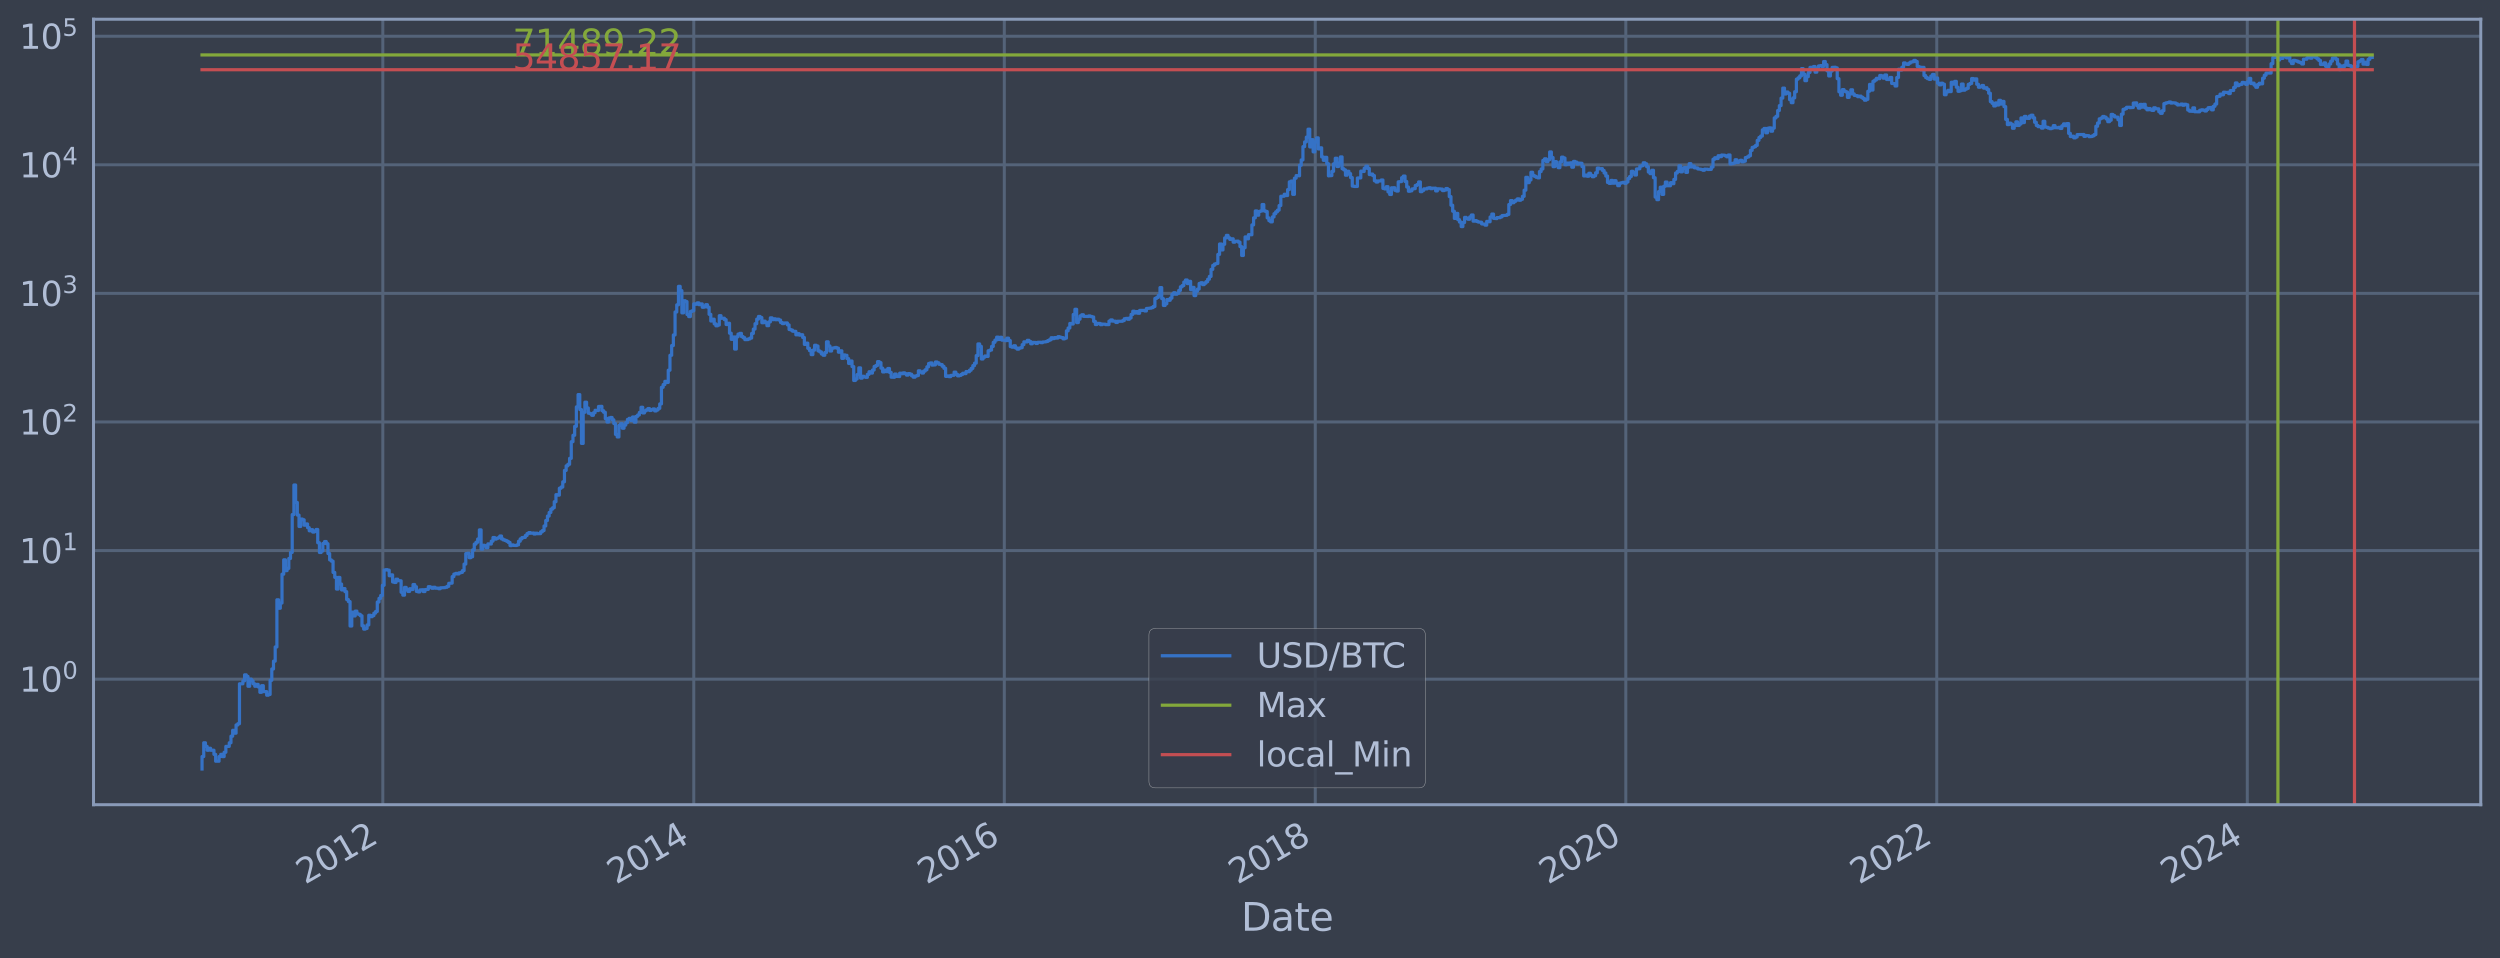 <?xml version="1.0" encoding="utf-8" standalone="no"?>
<!DOCTYPE svg PUBLIC "-//W3C//DTD SVG 1.1//EN"
  "http://www.w3.org/Graphics/SVG/1.1/DTD/svg11.dtd">
<svg xmlns:xlink="http://www.w3.org/1999/xlink" width="934.976pt" height="358.291pt" viewBox="0 0 934.976 358.291" xmlns="http://www.w3.org/2000/svg" version="1.1">
 <defs>
  <style type="text/css">*{stroke-linejoin: round; stroke-linecap: butt}</style>
 </defs>
 <g id="figure_1">
  <g id="patch_1">
   <path d="M 0 358.291 
L 934.976 358.291 
L 934.976 0 
L 0 0 
z
" style="fill: #373e4b"/>
  </g>
  <g id="axes_1">
   <g id="patch_2">
    <path d="M 34.976 300.96 
L 927.776 300.96 
L 927.776 7.2 
L 34.976 7.2 
z
" style="fill: #373e4b"/>
   </g>
   <g id="matplotlib.axis_1">
    <g id="xtick_1">
     <g id="line2d_1">
      <path d="M 143.171 300.96 
L 143.171 7.2 
" clip-path="url(#p25945f7b31)" style="fill: none; stroke: #546379; stroke-width: 1.12; stroke-linecap: square"/>
     </g>
     <g id="line2d_2"/>
     <g id="text_1">
      <!-- 2012 -->
      <g style="fill: #b1bed6" transform="translate(114.09 330.885) rotate(-30) scale(0.126 -0.126)">
       <defs>
        <path id="DejaVuSans-32" d="M 1228 531 
L 3431 531 
L 3431 0 
L 469 0 
L 469 531 
Q 828 903 1448 1529 
Q 2069 2156 2228 2338 
Q 2531 2678 2651 2914 
Q 2772 3150 2772 3378 
Q 2772 3750 2511 3984 
Q 2250 4219 1831 4219 
Q 1534 4219 1204 4116 
Q 875 4013 500 3803 
L 500 4441 
Q 881 4594 1212 4672 
Q 1544 4750 1819 4750 
Q 2544 4750 2975 4387 
Q 3406 4025 3406 3419 
Q 3406 3131 3298 2873 
Q 3191 2616 2906 2266 
Q 2828 2175 2409 1742 
Q 1991 1309 1228 531 
z
" transform="scale(0.016)"/>
        <path id="DejaVuSans-30" d="M 2034 4250 
Q 1547 4250 1301 3770 
Q 1056 3291 1056 2328 
Q 1056 1369 1301 889 
Q 1547 409 2034 409 
Q 2525 409 2770 889 
Q 3016 1369 3016 2328 
Q 3016 3291 2770 3770 
Q 2525 4250 2034 4250 
z
M 2034 4750 
Q 2819 4750 3233 4129 
Q 3647 3509 3647 2328 
Q 3647 1150 3233 529 
Q 2819 -91 2034 -91 
Q 1250 -91 836 529 
Q 422 1150 422 2328 
Q 422 3509 836 4129 
Q 1250 4750 2034 4750 
z
" transform="scale(0.016)"/>
        <path id="DejaVuSans-31" d="M 794 531 
L 1825 531 
L 1825 4091 
L 703 3866 
L 703 4441 
L 1819 4666 
L 2450 4666 
L 2450 531 
L 3481 531 
L 3481 0 
L 794 0 
L 794 531 
z
" transform="scale(0.016)"/>
       </defs>
       <use xlink:href="#DejaVuSans-32"/>
       <use xlink:href="#DejaVuSans-30" x="63.623"/>
       <use xlink:href="#DejaVuSans-31" x="127.246"/>
       <use xlink:href="#DejaVuSans-32" x="190.869"/>
      </g>
     </g>
    </g>
    <g id="xtick_2">
     <g id="line2d_3">
      <path d="M 259.466 300.96 
L 259.466 7.2 
" clip-path="url(#p25945f7b31)" style="fill: none; stroke: #546379; stroke-width: 1.12; stroke-linecap: square"/>
     </g>
     <g id="line2d_4"/>
     <g id="text_2">
      <!-- 2014 -->
      <g style="fill: #b1bed6" transform="translate(230.385 330.885) rotate(-30) scale(0.126 -0.126)">
       <defs>
        <path id="DejaVuSans-34" d="M 2419 4116 
L 825 1625 
L 2419 1625 
L 2419 4116 
z
M 2253 4666 
L 3047 4666 
L 3047 1625 
L 3713 1625 
L 3713 1100 
L 3047 1100 
L 3047 0 
L 2419 0 
L 2419 1100 
L 313 1100 
L 313 1709 
L 2253 4666 
z
" transform="scale(0.016)"/>
       </defs>
       <use xlink:href="#DejaVuSans-32"/>
       <use xlink:href="#DejaVuSans-30" x="63.623"/>
       <use xlink:href="#DejaVuSans-31" x="127.246"/>
       <use xlink:href="#DejaVuSans-34" x="190.869"/>
      </g>
     </g>
    </g>
    <g id="xtick_3">
     <g id="line2d_5">
      <path d="M 375.602 300.96 
L 375.602 7.2 
" clip-path="url(#p25945f7b31)" style="fill: none; stroke: #546379; stroke-width: 1.12; stroke-linecap: square"/>
     </g>
     <g id="line2d_6"/>
     <g id="text_3">
      <!-- 2016 -->
      <g style="fill: #b1bed6" transform="translate(346.521 330.885) rotate(-30) scale(0.126 -0.126)">
       <defs>
        <path id="DejaVuSans-36" d="M 2113 2584 
Q 1688 2584 1439 2293 
Q 1191 2003 1191 1497 
Q 1191 994 1439 701 
Q 1688 409 2113 409 
Q 2538 409 2786 701 
Q 3034 994 3034 1497 
Q 3034 2003 2786 2293 
Q 2538 2584 2113 2584 
z
M 3366 4563 
L 3366 3988 
Q 3128 4100 2886 4159 
Q 2644 4219 2406 4219 
Q 1781 4219 1451 3797 
Q 1122 3375 1075 2522 
Q 1259 2794 1537 2939 
Q 1816 3084 2150 3084 
Q 2853 3084 3261 2657 
Q 3669 2231 3669 1497 
Q 3669 778 3244 343 
Q 2819 -91 2113 -91 
Q 1303 -91 875 529 
Q 447 1150 447 2328 
Q 447 3434 972 4092 
Q 1497 4750 2381 4750 
Q 2619 4750 2861 4703 
Q 3103 4656 3366 4563 
z
" transform="scale(0.016)"/>
       </defs>
       <use xlink:href="#DejaVuSans-32"/>
       <use xlink:href="#DejaVuSans-30" x="63.623"/>
       <use xlink:href="#DejaVuSans-31" x="127.246"/>
       <use xlink:href="#DejaVuSans-36" x="190.869"/>
      </g>
     </g>
    </g>
    <g id="xtick_4">
     <g id="line2d_7">
      <path d="M 491.898 300.96 
L 491.898 7.2 
" clip-path="url(#p25945f7b31)" style="fill: none; stroke: #546379; stroke-width: 1.12; stroke-linecap: square"/>
     </g>
     <g id="line2d_8"/>
     <g id="text_4">
      <!-- 2018 -->
      <g style="fill: #b1bed6" transform="translate(462.817 330.885) rotate(-30) scale(0.126 -0.126)">
       <defs>
        <path id="DejaVuSans-38" d="M 2034 2216 
Q 1584 2216 1326 1975 
Q 1069 1734 1069 1313 
Q 1069 891 1326 650 
Q 1584 409 2034 409 
Q 2484 409 2743 651 
Q 3003 894 3003 1313 
Q 3003 1734 2745 1975 
Q 2488 2216 2034 2216 
z
M 1403 2484 
Q 997 2584 770 2862 
Q 544 3141 544 3541 
Q 544 4100 942 4425 
Q 1341 4750 2034 4750 
Q 2731 4750 3128 4425 
Q 3525 4100 3525 3541 
Q 3525 3141 3298 2862 
Q 3072 2584 2669 2484 
Q 3125 2378 3379 2068 
Q 3634 1759 3634 1313 
Q 3634 634 3220 271 
Q 2806 -91 2034 -91 
Q 1263 -91 848 271 
Q 434 634 434 1313 
Q 434 1759 690 2068 
Q 947 2378 1403 2484 
z
M 1172 3481 
Q 1172 3119 1398 2916 
Q 1625 2713 2034 2713 
Q 2441 2713 2670 2916 
Q 2900 3119 2900 3481 
Q 2900 3844 2670 4047 
Q 2441 4250 2034 4250 
Q 1625 4250 1398 4047 
Q 1172 3844 1172 3481 
z
" transform="scale(0.016)"/>
       </defs>
       <use xlink:href="#DejaVuSans-32"/>
       <use xlink:href="#DejaVuSans-30" x="63.623"/>
       <use xlink:href="#DejaVuSans-31" x="127.246"/>
       <use xlink:href="#DejaVuSans-38" x="190.869"/>
      </g>
     </g>
    </g>
    <g id="xtick_5">
     <g id="line2d_9">
      <path d="M 608.034 300.96 
L 608.034 7.2 
" clip-path="url(#p25945f7b31)" style="fill: none; stroke: #546379; stroke-width: 1.12; stroke-linecap: square"/>
     </g>
     <g id="line2d_10"/>
     <g id="text_5">
      <!-- 2020 -->
      <g style="fill: #b1bed6" transform="translate(578.953 330.885) rotate(-30) scale(0.126 -0.126)">
       <use xlink:href="#DejaVuSans-32"/>
       <use xlink:href="#DejaVuSans-30" x="63.623"/>
       <use xlink:href="#DejaVuSans-32" x="127.246"/>
       <use xlink:href="#DejaVuSans-30" x="190.869"/>
      </g>
     </g>
    </g>
    <g id="xtick_6">
     <g id="line2d_11">
      <path d="M 724.329 300.96 
L 724.329 7.2 
" clip-path="url(#p25945f7b31)" style="fill: none; stroke: #546379; stroke-width: 1.12; stroke-linecap: square"/>
     </g>
     <g id="line2d_12"/>
     <g id="text_6">
      <!-- 2022 -->
      <g style="fill: #b1bed6" transform="translate(695.248 330.885) rotate(-30) scale(0.126 -0.126)">
       <use xlink:href="#DejaVuSans-32"/>
       <use xlink:href="#DejaVuSans-30" x="63.623"/>
       <use xlink:href="#DejaVuSans-32" x="127.246"/>
       <use xlink:href="#DejaVuSans-32" x="190.869"/>
      </g>
     </g>
    </g>
    <g id="xtick_7">
     <g id="line2d_13">
      <path d="M 840.465 300.96 
L 840.465 7.2 
" clip-path="url(#p25945f7b31)" style="fill: none; stroke: #546379; stroke-width: 1.12; stroke-linecap: square"/>
     </g>
     <g id="line2d_14"/>
     <g id="text_7">
      <!-- 2024 -->
      <g style="fill: #b1bed6" transform="translate(811.384 330.885) rotate(-30) scale(0.126 -0.126)">
       <use xlink:href="#DejaVuSans-32"/>
       <use xlink:href="#DejaVuSans-30" x="63.623"/>
       <use xlink:href="#DejaVuSans-32" x="127.246"/>
       <use xlink:href="#DejaVuSans-34" x="190.869"/>
      </g>
     </g>
    </g>
    <g id="text_8">
     <!-- Date -->
     <g style="fill: #b1bed6" transform="translate(464.167 348.096) scale(0.144 -0.144)">
      <defs>
       <path id="DejaVuSans-44" d="M 1259 4147 
L 1259 519 
L 2022 519 
Q 2988 519 3436 956 
Q 3884 1394 3884 2338 
Q 3884 3275 3436 3711 
Q 2988 4147 2022 4147 
L 1259 4147 
z
M 628 4666 
L 1925 4666 
Q 3281 4666 3915 4102 
Q 4550 3538 4550 2338 
Q 4550 1131 3912 565 
Q 3275 0 1925 0 
L 628 0 
L 628 4666 
z
" transform="scale(0.016)"/>
       <path id="DejaVuSans-61" d="M 2194 1759 
Q 1497 1759 1228 1600 
Q 959 1441 959 1056 
Q 959 750 1161 570 
Q 1363 391 1709 391 
Q 2188 391 2477 730 
Q 2766 1069 2766 1631 
L 2766 1759 
L 2194 1759 
z
M 3341 1997 
L 3341 0 
L 2766 0 
L 2766 531 
Q 2569 213 2275 61 
Q 1981 -91 1556 -91 
Q 1019 -91 701 211 
Q 384 513 384 1019 
Q 384 1609 779 1909 
Q 1175 2209 1959 2209 
L 2766 2209 
L 2766 2266 
Q 2766 2663 2505 2880 
Q 2244 3097 1772 3097 
Q 1472 3097 1187 3025 
Q 903 2953 641 2809 
L 641 3341 
Q 956 3463 1253 3523 
Q 1550 3584 1831 3584 
Q 2591 3584 2966 3190 
Q 3341 2797 3341 1997 
z
" transform="scale(0.016)"/>
       <path id="DejaVuSans-74" d="M 1172 4494 
L 1172 3500 
L 2356 3500 
L 2356 3053 
L 1172 3053 
L 1172 1153 
Q 1172 725 1289 603 
Q 1406 481 1766 481 
L 2356 481 
L 2356 0 
L 1766 0 
Q 1100 0 847 248 
Q 594 497 594 1153 
L 594 3053 
L 172 3053 
L 172 3500 
L 594 3500 
L 594 4494 
L 1172 4494 
z
" transform="scale(0.016)"/>
       <path id="DejaVuSans-65" d="M 3597 1894 
L 3597 1613 
L 953 1613 
Q 991 1019 1311 708 
Q 1631 397 2203 397 
Q 2534 397 2845 478 
Q 3156 559 3463 722 
L 3463 178 
Q 3153 47 2828 -22 
Q 2503 -91 2169 -91 
Q 1331 -91 842 396 
Q 353 884 353 1716 
Q 353 2575 817 3079 
Q 1281 3584 2069 3584 
Q 2775 3584 3186 3129 
Q 3597 2675 3597 1894 
z
M 3022 2063 
Q 3016 2534 2758 2815 
Q 2500 3097 2075 3097 
Q 1594 3097 1305 2825 
Q 1016 2553 972 2059 
L 3022 2063 
z
" transform="scale(0.016)"/>
      </defs>
      <use xlink:href="#DejaVuSans-44"/>
      <use xlink:href="#DejaVuSans-61" x="77.002"/>
      <use xlink:href="#DejaVuSans-74" x="138.281"/>
      <use xlink:href="#DejaVuSans-65" x="177.49"/>
     </g>
    </g>
   </g>
   <g id="matplotlib.axis_2">
    <g id="ytick_1">
     <g id="line2d_15">
      <path d="M 34.976 253.994 
L 927.776 253.994 
" clip-path="url(#p25945f7b31)" style="fill: none; stroke: #546379; stroke-width: 1.12; stroke-linecap: square"/>
     </g>
     <g id="line2d_16"/>
     <g id="text_9">
      <!-- $\mathdefault{10^{0}}$ -->
      <g style="fill: #b1bed6" transform="translate(7.2 258.781) scale(0.126 -0.126)">
       <use xlink:href="#DejaVuSans-31" transform="translate(0 0.766)"/>
       <use xlink:href="#DejaVuSans-30" transform="translate(63.623 0.766)"/>
       <use xlink:href="#DejaVuSans-30" transform="translate(128.203 39.047) scale(0.7)"/>
      </g>
     </g>
    </g>
    <g id="ytick_2">
     <g id="line2d_17">
      <path d="M 34.976 205.904 
L 927.776 205.904 
" clip-path="url(#p25945f7b31)" style="fill: none; stroke: #546379; stroke-width: 1.12; stroke-linecap: square"/>
     </g>
     <g id="line2d_18"/>
     <g id="text_10">
      <!-- $\mathdefault{10^{1}}$ -->
      <g style="fill: #b1bed6" transform="translate(7.2 210.691) scale(0.126 -0.126)">
       <use xlink:href="#DejaVuSans-31" transform="translate(0 0.684)"/>
       <use xlink:href="#DejaVuSans-30" transform="translate(63.623 0.684)"/>
       <use xlink:href="#DejaVuSans-31" transform="translate(128.203 38.966) scale(0.7)"/>
      </g>
     </g>
    </g>
    <g id="ytick_3">
     <g id="line2d_19">
      <path d="M 34.976 157.813 
L 927.776 157.813 
" clip-path="url(#p25945f7b31)" style="fill: none; stroke: #546379; stroke-width: 1.12; stroke-linecap: square"/>
     </g>
     <g id="line2d_20"/>
     <g id="text_11">
      <!-- $\mathdefault{10^{2}}$ -->
      <g style="fill: #b1bed6" transform="translate(7.2 162.601) scale(0.126 -0.126)">
       <use xlink:href="#DejaVuSans-31" transform="translate(0 0.766)"/>
       <use xlink:href="#DejaVuSans-30" transform="translate(63.623 0.766)"/>
       <use xlink:href="#DejaVuSans-32" transform="translate(128.203 39.047) scale(0.7)"/>
      </g>
     </g>
    </g>
    <g id="ytick_4">
     <g id="line2d_21">
      <path d="M 34.976 109.723 
L 927.776 109.723 
" clip-path="url(#p25945f7b31)" style="fill: none; stroke: #546379; stroke-width: 1.12; stroke-linecap: square"/>
     </g>
     <g id="line2d_22"/>
     <g id="text_12">
      <!-- $\mathdefault{10^{3}}$ -->
      <g style="fill: #b1bed6" transform="translate(7.2 114.51) scale(0.126 -0.126)">
       <defs>
        <path id="DejaVuSans-33" d="M 2597 2516 
Q 3050 2419 3304 2112 
Q 3559 1806 3559 1356 
Q 3559 666 3084 287 
Q 2609 -91 1734 -91 
Q 1441 -91 1130 -33 
Q 819 25 488 141 
L 488 750 
Q 750 597 1062 519 
Q 1375 441 1716 441 
Q 2309 441 2620 675 
Q 2931 909 2931 1356 
Q 2931 1769 2642 2001 
Q 2353 2234 1838 2234 
L 1294 2234 
L 1294 2753 
L 1863 2753 
Q 2328 2753 2575 2939 
Q 2822 3125 2822 3475 
Q 2822 3834 2567 4026 
Q 2313 4219 1838 4219 
Q 1578 4219 1281 4162 
Q 984 4106 628 3988 
L 628 4550 
Q 988 4650 1302 4700 
Q 1616 4750 1894 4750 
Q 2613 4750 3031 4423 
Q 3450 4097 3450 3541 
Q 3450 3153 3228 2886 
Q 3006 2619 2597 2516 
z
" transform="scale(0.016)"/>
       </defs>
       <use xlink:href="#DejaVuSans-31" transform="translate(0 0.766)"/>
       <use xlink:href="#DejaVuSans-30" transform="translate(63.623 0.766)"/>
       <use xlink:href="#DejaVuSans-33" transform="translate(128.203 39.047) scale(0.7)"/>
      </g>
     </g>
    </g>
    <g id="ytick_5">
     <g id="line2d_23">
      <path d="M 34.976 61.633 
L 927.776 61.633 
" clip-path="url(#p25945f7b31)" style="fill: none; stroke: #546379; stroke-width: 1.12; stroke-linecap: square"/>
     </g>
     <g id="line2d_24"/>
     <g id="text_13">
      <!-- $\mathdefault{10^{4}}$ -->
      <g style="fill: #b1bed6" transform="translate(7.2 66.42) scale(0.126 -0.126)">
       <use xlink:href="#DejaVuSans-31" transform="translate(0 0.684)"/>
       <use xlink:href="#DejaVuSans-30" transform="translate(63.623 0.684)"/>
       <use xlink:href="#DejaVuSans-34" transform="translate(128.203 38.966) scale(0.7)"/>
      </g>
     </g>
    </g>
    <g id="ytick_6">
     <g id="line2d_25">
      <path d="M 34.976 13.543 
L 927.776 13.543 
" clip-path="url(#p25945f7b31)" style="fill: none; stroke: #546379; stroke-width: 1.12; stroke-linecap: square"/>
     </g>
     <g id="line2d_26"/>
     <g id="text_14">
      <!-- $\mathdefault{10^{5}}$ -->
      <g style="fill: #b1bed6" transform="translate(7.2 18.33) scale(0.126 -0.126)">
       <defs>
        <path id="DejaVuSans-35" d="M 691 4666 
L 3169 4666 
L 3169 4134 
L 1269 4134 
L 1269 2991 
Q 1406 3038 1543 3061 
Q 1681 3084 1819 3084 
Q 2600 3084 3056 2656 
Q 3513 2228 3513 1497 
Q 3513 744 3044 326 
Q 2575 -91 1722 -91 
Q 1428 -91 1123 -41 
Q 819 9 494 109 
L 494 744 
Q 775 591 1075 516 
Q 1375 441 1709 441 
Q 2250 441 2565 725 
Q 2881 1009 2881 1497 
Q 2881 1984 2565 2268 
Q 2250 2553 1709 2553 
Q 1456 2553 1204 2497 
Q 953 2441 691 2322 
L 691 4666 
z
" transform="scale(0.016)"/>
       </defs>
       <use xlink:href="#DejaVuSans-31" transform="translate(0 0.684)"/>
       <use xlink:href="#DejaVuSans-30" transform="translate(63.623 0.684)"/>
       <use xlink:href="#DejaVuSans-35" transform="translate(128.203 38.966) scale(0.7)"/>
      </g>
     </g>
    </g>
    <g id="ytick_7">
     <g id="line2d_27"/>
    </g>
    <g id="ytick_8">
     <g id="line2d_28"/>
    </g>
    <g id="ytick_9">
     <g id="line2d_29"/>
    </g>
    <g id="ytick_10">
     <g id="line2d_30"/>
    </g>
    <g id="ytick_11">
     <g id="line2d_31"/>
    </g>
    <g id="ytick_12">
     <g id="line2d_32"/>
    </g>
    <g id="ytick_13">
     <g id="line2d_33"/>
    </g>
    <g id="ytick_14">
     <g id="line2d_34"/>
    </g>
    <g id="ytick_15">
     <g id="line2d_35"/>
    </g>
    <g id="ytick_16">
     <g id="line2d_36"/>
    </g>
    <g id="ytick_17">
     <g id="line2d_37"/>
    </g>
    <g id="ytick_18">
     <g id="line2d_38"/>
    </g>
    <g id="ytick_19">
     <g id="line2d_39"/>
    </g>
    <g id="ytick_20">
     <g id="line2d_40"/>
    </g>
    <g id="ytick_21">
     <g id="line2d_41"/>
    </g>
    <g id="ytick_22">
     <g id="line2d_42"/>
    </g>
    <g id="ytick_23">
     <g id="line2d_43"/>
    </g>
    <g id="ytick_24">
     <g id="line2d_44"/>
    </g>
    <g id="ytick_25">
     <g id="line2d_45"/>
    </g>
    <g id="ytick_26">
     <g id="line2d_46"/>
    </g>
    <g id="ytick_27">
     <g id="line2d_47"/>
    </g>
    <g id="ytick_28">
     <g id="line2d_48"/>
    </g>
    <g id="ytick_29">
     <g id="line2d_49"/>
    </g>
    <g id="ytick_30">
     <g id="line2d_50"/>
    </g>
    <g id="ytick_31">
     <g id="line2d_51"/>
    </g>
    <g id="ytick_32">
     <g id="line2d_52"/>
    </g>
    <g id="ytick_33">
     <g id="line2d_53"/>
    </g>
    <g id="ytick_34">
     <g id="line2d_54"/>
    </g>
    <g id="ytick_35">
     <g id="line2d_55"/>
    </g>
    <g id="ytick_36">
     <g id="line2d_56"/>
    </g>
    <g id="ytick_37">
     <g id="line2d_57"/>
    </g>
    <g id="ytick_38">
     <g id="line2d_58"/>
    </g>
    <g id="ytick_39">
     <g id="line2d_59"/>
    </g>
    <g id="ytick_40">
     <g id="line2d_60"/>
    </g>
    <g id="ytick_41">
     <g id="line2d_61"/>
    </g>
    <g id="ytick_42">
     <g id="line2d_62"/>
    </g>
    <g id="ytick_43">
     <g id="line2d_63"/>
    </g>
    <g id="ytick_44">
     <g id="line2d_64"/>
    </g>
    <g id="ytick_45">
     <g id="line2d_65"/>
    </g>
    <g id="ytick_46">
     <g id="line2d_66"/>
    </g>
    <g id="ytick_47">
     <g id="line2d_67"/>
    </g>
    <g id="ytick_48">
     <g id="line2d_68"/>
    </g>
    <g id="ytick_49">
     <g id="line2d_69"/>
    </g>
    <g id="ytick_50">
     <g id="line2d_70"/>
    </g>
    <g id="ytick_51">
     <g id="line2d_71"/>
    </g>
    <g id="ytick_52">
     <g id="line2d_72"/>
    </g>
    <g id="ytick_53">
     <g id="line2d_73"/>
    </g>
    <g id="ytick_54">
     <g id="line2d_74"/>
    </g>
   </g>
   <g id="line2d_75">
    <path d="M 75.558 287.607 
L 75.558 282.947 
L 76.194 282.947 
L 76.194 277.791 
L 76.831 277.791 
L 76.831 279.139 
L 77.467 279.139 
L 77.467 280.58 
L 78.103 280.58 
L 78.103 279.847 
L 78.74 279.847 
L 78.74 280.58 
L 80.012 280.58 
L 80.012 282.128 
L 80.649 282.128 
L 80.649 284.688 
L 81.921 284.688 
L 81.921 282.947 
L 82.558 282.947 
L 82.558 282.128 
L 83.194 282.128 
L 83.194 282.947 
L 83.831 282.947 
L 83.831 281.34 
L 84.467 281.34 
L 84.467 279.139 
L 85.74 279.139 
L 85.74 277.791 
L 86.376 277.791 
L 86.376 275.331 
L 87.012 275.331 
L 87.012 273.131 
L 87.649 273.131 
L 87.649 274.202 
L 88.285 274.202 
L 88.285 271.14 
L 88.921 271.14 
L 88.921 270.671 
L 89.558 270.671 
L 89.558 255.735 
L 90.831 255.735 
L 90.831 254.63 
L 91.467 254.63 
L 91.467 252.386 
L 92.103 252.386 
L 92.103 252.975 
L 92.74 252.975 
L 92.74 256.664 
L 93.376 256.664 
L 93.376 253.994 
L 94.012 253.994 
L 94.012 254.63 
L 94.649 254.63 
L 94.649 255.735 
L 95.285 255.735 
L 95.285 256.664 
L 95.921 256.664 
L 95.921 255.963 
L 96.558 255.963 
L 96.558 256.902 
L 97.194 256.902 
L 97.194 258.917 
L 97.83 258.917 
L 97.83 256.428 
L 98.467 256.428 
L 98.467 258.654 
L 99.74 258.654 
L 99.74 260.002 
L 100.376 260.002 
L 100.376 259.725 
L 101.012 259.725 
L 101.012 254.416 
L 101.649 254.416 
L 101.649 250.186 
L 102.285 250.186 
L 102.285 247.267 
L 102.921 247.267 
L 102.921 241.951 
L 103.558 241.951 
L 103.558 224.322 
L 104.194 224.322 
L 104.194 227.474 
L 104.83 227.474 
L 104.83 225.516 
L 105.467 225.516 
L 105.467 214.741 
L 106.103 214.741 
L 106.103 209.372 
L 106.74 209.372 
L 106.74 213.413 
L 107.376 213.413 
L 107.376 212.562 
L 108.012 212.562 
L 108.012 208.86 
L 108.649 208.86 
L 108.649 206.604 
L 109.285 206.604 
L 109.285 192.443 
L 109.921 192.443 
L 109.921 181.39 
L 110.558 181.39 
L 110.558 187.917 
L 111.194 187.917 
L 111.194 192.642 
L 111.83 192.642 
L 111.83 196.899 
L 112.467 196.899 
L 112.467 194.121 
L 113.103 194.121 
L 113.103 194.396 
L 113.74 194.396 
L 113.74 196.43 
L 114.376 196.43 
L 114.376 195.957 
L 115.012 195.957 
L 115.012 197.338 
L 115.649 197.338 
L 115.649 198.507 
L 116.285 198.507 
L 116.285 198.086 
L 116.921 198.086 
L 116.921 198.981 
L 117.558 198.981 
L 117.558 198.728 
L 118.194 198.728 
L 118.194 198.028 
L 118.83 198.028 
L 118.83 202.985 
L 119.467 202.985 
L 119.467 206.626 
L 120.103 206.626 
L 120.103 206.05 
L 120.74 206.05 
L 120.74 203.24 
L 121.376 203.24 
L 121.376 202.535 
L 122.012 202.535 
L 122.012 203.351 
L 122.649 203.351 
L 122.649 207.019 
L 123.285 207.019 
L 123.285 209.396 
L 123.921 209.396 
L 123.921 209.871 
L 124.558 209.871 
L 124.558 214.081 
L 125.194 214.081 
L 125.194 215.921 
L 125.83 215.921 
L 125.83 220.297 
L 126.467 220.297 
L 126.467 215.955 
L 127.103 215.955 
L 127.103 218.428 
L 127.739 218.428 
L 127.739 220.632 
L 128.376 220.632 
L 128.376 220.131 
L 129.012 220.131 
L 129.012 221.276 
L 129.649 221.276 
L 129.649 224.221 
L 130.285 224.221 
L 130.285 224.988 
L 130.921 224.988 
L 130.921 234.118 
L 131.558 234.118 
L 131.558 228.932 
L 132.194 228.932 
L 132.194 230.364 
L 132.83 230.364 
L 132.83 228.558 
L 133.467 228.558 
L 133.467 229.571 
L 134.103 229.571 
L 134.103 229.766 
L 134.739 229.766 
L 134.739 230.297 
L 135.376 230.297 
L 135.376 234.038 
L 136.012 234.038 
L 136.012 235.279 
L 136.649 235.279 
L 136.649 235.024 
L 137.285 235.024 
L 137.285 233.719 
L 137.921 233.719 
L 137.921 230.096 
L 138.558 230.096 
L 138.558 230.635 
L 139.194 230.635 
L 139.194 230.23 
L 139.83 230.23 
L 139.83 229.313 
L 140.467 229.313 
L 140.467 228.682 
L 141.103 228.682 
L 141.103 225.145 
L 141.739 225.145 
L 141.739 223.774 
L 142.376 223.774 
L 142.376 222.72 
L 143.012 222.72 
L 143.012 218.889 
L 143.649 218.889 
L 143.649 213.175 
L 144.285 213.175 
L 144.285 213.057 
L 144.921 213.057 
L 144.921 213.234 
L 145.558 213.234 
L 145.558 215.323 
L 146.194 215.323 
L 146.194 214.997 
L 146.83 214.997 
L 146.83 217.644 
L 147.467 217.644 
L 147.467 217.828 
L 148.103 217.828 
L 148.103 216.607 
L 148.739 216.607 
L 148.739 217.137 
L 150.012 217.208 
L 150.012 221.495 
L 150.649 221.495 
L 150.649 222.581 
L 151.285 222.581 
L 151.285 219.682 
L 151.921 219.682 
L 151.921 220.464 
L 152.558 220.464 
L 152.558 221.189 
L 153.194 221.189 
L 153.194 220.172 
L 153.83 220.172 
L 153.83 220.464 
L 154.467 220.464 
L 154.467 218.619 
L 155.103 218.619 
L 155.103 219.441 
L 155.739 219.441 
L 155.739 221.189 
L 156.376 221.189 
L 156.376 221.364 
L 157.012 221.364 
L 157.012 220.632 
L 158.285 220.548 
L 158.285 221.233 
L 158.921 221.233 
L 158.921 220.506 
L 160.194 220.422 
L 160.194 219.401 
L 160.83 219.401 
L 160.83 219.601 
L 161.467 219.601 
L 161.467 220.008 
L 162.103 220.008 
L 162.103 219.642 
L 162.739 219.642 
L 162.739 219.967 
L 164.012 219.967 
L 164.012 220.172 
L 164.648 220.172 
L 164.648 219.844 
L 166.558 219.763 
L 166.558 219.642 
L 167.194 219.642 
L 167.194 219.282 
L 167.83 219.282 
L 167.83 218.163 
L 169.103 218.088 
L 169.103 215.653 
L 169.739 215.653 
L 169.739 214.709 
L 170.376 214.709 
L 170.376 214.456 
L 171.012 214.456 
L 171.012 214.645 
L 171.648 214.645 
L 171.648 214.237 
L 172.285 214.237 
L 172.285 214.081 
L 172.921 214.081 
L 172.921 213.413 
L 173.558 213.413 
L 173.558 210.959 
L 174.194 210.959 
L 174.194 207.041 
L 174.83 207.041 
L 174.83 206.909 
L 175.467 206.909 
L 175.467 208.573 
L 176.103 208.573 
L 176.103 208.22 
L 176.739 208.22 
L 176.739 205.654 
L 177.376 205.654 
L 177.376 203.481 
L 178.012 203.481 
L 178.012 202.804 
L 178.648 202.804 
L 178.648 201.58 
L 179.285 201.58 
L 179.285 198.172 
L 179.921 198.172 
L 179.921 205.368 
L 180.558 205.368 
L 180.558 203.932 
L 181.194 203.932 
L 181.194 204.085 
L 181.83 204.085 
L 181.83 204.845 
L 182.467 204.845 
L 182.467 203.407 
L 183.739 203.462 
L 183.739 202.376 
L 184.376 202.376 
L 184.376 201.027 
L 185.012 201.027 
L 185.012 201.614 
L 185.648 201.614 
L 185.648 201.31 
L 186.285 201.31 
L 186.285 201.11 
L 186.921 201.11 
L 186.921 200.472 
L 187.558 200.472 
L 187.558 201.58 
L 188.194 201.58 
L 188.194 201.922 
L 188.83 201.922 
L 188.83 202.131 
L 189.467 202.131 
L 189.467 202.447 
L 190.103 202.447 
L 190.103 202.876 
L 190.739 202.876 
L 190.739 204.046 
L 191.376 204.046 
L 191.376 203.799 
L 192.012 203.799 
L 192.012 203.97 
L 193.285 204.008 
L 193.285 203.781 
L 193.921 203.781 
L 193.921 202.411 
L 194.557 202.411 
L 194.557 201.546 
L 195.194 201.546 
L 195.194 201.044 
L 196.467 200.978 
L 196.467 200.28 
L 197.103 200.28 
L 197.103 199.559 
L 197.739 199.559 
L 197.739 199.177 
L 198.376 199.177 
L 198.376 199.436 
L 199.648 199.329 
L 199.648 199.713 
L 200.285 199.713 
L 200.285 199.405 
L 200.921 199.405 
L 200.921 199.605 
L 202.194 199.574 
L 202.194 198.891 
L 202.83 198.891 
L 202.83 198.419 
L 203.467 198.419 
L 203.467 196.71 
L 204.103 196.71 
L 204.103 194.662 
L 204.739 194.662 
L 204.739 193.01 
L 205.376 193.01 
L 205.376 191.658 
L 206.012 191.658 
L 206.012 190.408 
L 206.648 190.408 
L 206.648 189.887 
L 207.285 189.887 
L 207.285 187.645 
L 207.921 187.645 
L 207.921 185.005 
L 208.557 185.005 
L 208.557 185.175 
L 209.194 185.175 
L 209.194 182.6 
L 209.83 182.6 
L 209.83 182.14 
L 210.467 182.14 
L 210.467 180.192 
L 211.103 180.192 
L 211.103 175.931 
L 211.739 175.931 
L 211.739 174.214 
L 212.376 174.214 
L 212.376 173.645 
L 213.012 173.645 
L 213.012 171.423 
L 213.648 171.423 
L 213.648 165.188 
L 214.285 165.188 
L 214.285 162.792 
L 214.921 162.792 
L 214.921 159.442 
L 215.557 159.442 
L 215.557 152.174 
L 216.194 152.174 
L 216.194 147.571 
L 216.83 147.571 
L 216.83 153.17 
L 217.467 153.17 
L 217.467 165.837 
L 218.103 165.837 
L 218.103 154.194 
L 218.739 154.194 
L 218.739 150.417 
L 219.376 150.417 
L 219.376 152.576 
L 220.012 152.576 
L 220.012 154.534 
L 220.648 154.534 
L 220.648 154.717 
L 221.285 154.717 
L 221.285 155.318 
L 221.921 155.318 
L 221.921 154.358 
L 222.557 154.358 
L 222.557 153.436 
L 223.83 153.541 
L 223.83 152.017 
L 225.103 151.968 
L 225.103 153.589 
L 225.739 153.589 
L 225.739 154.186 
L 226.376 154.186 
L 226.376 156.577 
L 227.012 156.577 
L 227.012 157.818 
L 227.648 157.818 
L 227.648 156.324 
L 228.285 156.324 
L 228.285 156.139 
L 228.921 156.139 
L 228.921 156.994 
L 229.557 156.994 
L 229.557 158.396 
L 230.194 158.396 
L 230.194 162.463 
L 230.83 162.463 
L 230.83 163.411 
L 231.466 163.411 
L 231.466 159.108 
L 232.103 159.108 
L 232.103 158.439 
L 232.739 158.439 
L 232.739 160.156 
L 233.376 160.156 
L 233.376 158.993 
L 234.012 158.993 
L 234.012 158.087 
L 234.648 158.087 
L 234.648 156.87 
L 235.285 156.87 
L 235.285 156.455 
L 235.921 156.455 
L 235.921 157.237 
L 236.557 157.237 
L 236.557 155.947 
L 237.194 155.947 
L 237.194 157.874 
L 237.83 157.874 
L 237.83 155.741 
L 238.466 155.741 
L 238.466 155.209 
L 239.103 155.209 
L 239.103 154.268 
L 239.739 154.268 
L 239.739 152.319 
L 240.376 152.319 
L 240.376 154.426 
L 241.012 154.426 
L 241.012 153.657 
L 241.648 153.657 
L 241.648 153.312 
L 242.285 153.312 
L 242.285 152.802 
L 242.921 152.802 
L 242.921 153.502 
L 243.557 153.502 
L 243.557 153.212 
L 244.194 153.212 
L 244.194 152.945 
L 244.83 152.945 
L 244.83 153.671 
L 245.466 153.671 
L 245.466 153.301 
L 246.103 153.301 
L 246.103 152.725 
L 246.739 152.725 
L 246.739 151.058 
L 247.376 151.058 
L 247.376 144.839 
L 248.012 144.839 
L 248.012 143.83 
L 248.648 143.83 
L 248.648 142.629 
L 249.285 142.629 
L 249.285 143.026 
L 249.921 143.026 
L 249.921 138.461 
L 250.557 138.461 
L 250.557 132.878 
L 251.194 132.878 
L 251.194 129.229 
L 251.83 129.229 
L 251.83 125.271 
L 252.466 125.271 
L 252.466 116.678 
L 253.103 116.678 
L 253.103 114.007 
L 253.739 114.007 
L 253.739 107.098 
L 254.376 107.098 
L 254.376 108.7 
L 255.012 108.7 
L 255.012 116.997 
L 255.648 116.997 
L 255.648 112.467 
L 256.285 112.467 
L 256.285 112.801 
L 256.921 112.801 
L 256.921 117.616 
L 257.557 117.616 
L 257.557 118.402 
L 258.194 118.402 
L 258.194 116.469 
L 258.83 116.469 
L 258.83 116.239 
L 259.466 116.239 
L 259.466 113.647 
L 260.103 113.647 
L 260.103 113.784 
L 260.739 113.784 
L 260.739 113.265 
L 261.376 113.265 
L 261.376 113.941 
L 262.012 113.941 
L 262.012 113.67 
L 262.648 113.67 
L 262.648 114.912 
L 263.285 114.912 
L 263.285 114.763 
L 263.921 114.763 
L 263.921 113.943 
L 264.557 113.943 
L 264.557 114.886 
L 265.194 114.886 
L 265.194 117.553 
L 265.83 117.553 
L 265.83 120.047 
L 266.466 120.047 
L 266.466 119.374 
L 267.103 119.374 
L 267.103 121.118 
L 267.739 121.118 
L 267.739 121.851 
L 268.375 121.851 
L 268.375 121.556 
L 269.012 121.556 
L 269.012 118.066 
L 269.648 118.066 
L 269.648 119.047 
L 270.921 119.011 
L 270.921 119.549 
L 271.557 119.549 
L 271.557 121.358 
L 272.194 121.358 
L 272.194 120.893 
L 272.83 120.893 
L 272.83 124.622 
L 273.466 124.622 
L 273.466 126.912 
L 274.103 126.912 
L 274.103 126.032 
L 274.739 126.032 
L 274.739 130.545 
L 275.375 130.545 
L 275.375 125.958 
L 276.012 125.958 
L 276.012 124.961 
L 276.648 124.961 
L 276.648 124.685 
L 277.285 124.685 
L 277.285 125.874 
L 277.921 125.874 
L 277.921 126.306 
L 278.557 126.306 
L 278.557 127.025 
L 279.83 126.984 
L 279.83 126.754 
L 280.466 126.754 
L 280.466 126.441 
L 281.103 126.441 
L 281.103 124.702 
L 281.739 124.702 
L 281.739 123.066 
L 282.375 123.066 
L 282.375 121.064 
L 283.012 121.064 
L 283.012 119.35 
L 283.648 119.35 
L 283.648 118.355 
L 284.285 118.355 
L 284.285 118.759 
L 284.921 118.759 
L 284.921 120.688 
L 285.557 120.688 
L 285.557 120.115 
L 286.194 120.115 
L 286.194 120.709 
L 286.83 120.709 
L 286.83 121.805 
L 287.466 121.805 
L 287.466 120.392 
L 288.103 120.392 
L 288.103 118.87 
L 288.739 118.87 
L 288.739 119.561 
L 289.375 119.561 
L 289.375 119.241 
L 290.012 119.241 
L 290.012 119.571 
L 290.648 119.571 
L 290.648 119.373 
L 291.285 119.373 
L 291.285 119.693 
L 291.921 119.693 
L 291.921 120.613 
L 292.557 120.613 
L 292.557 121.027 
L 293.194 121.027 
L 293.194 120.796 
L 294.466 120.779 
L 294.466 121.5 
L 295.103 121.5 
L 295.103 123.226 
L 295.739 123.226 
L 295.739 123.428 
L 296.375 123.428 
L 296.375 123.867 
L 297.648 123.926 
L 297.648 125.212 
L 298.284 125.212 
L 298.284 124.797 
L 298.921 124.797 
L 298.921 125.344 
L 299.557 125.344 
L 299.557 125.187 
L 300.194 125.187 
L 300.194 126.22 
L 300.83 126.22 
L 300.83 128.8 
L 301.466 128.8 
L 301.466 128.335 
L 302.103 128.335 
L 302.103 130.271 
L 302.739 130.271 
L 302.739 131.125 
L 303.375 131.125 
L 303.375 132.623 
L 304.012 132.623 
L 304.012 130.948 
L 304.648 130.948 
L 304.648 129.132 
L 305.284 129.132 
L 305.284 129.419 
L 305.921 129.419 
L 305.921 131.224 
L 306.557 131.224 
L 306.557 131.596 
L 307.194 131.596 
L 307.194 132.391 
L 307.83 132.391 
L 307.83 132.864 
L 308.466 132.864 
L 308.466 131.833 
L 309.103 131.833 
L 309.103 127.832 
L 309.739 127.832 
L 309.739 129.396 
L 310.375 129.396 
L 310.375 131.267 
L 311.012 131.267 
L 311.012 130.232 
L 311.648 130.232 
L 311.648 130.098 
L 312.284 130.098 
L 312.284 129.953 
L 312.921 129.953 
L 312.921 130.205 
L 313.557 130.205 
L 313.557 131.722 
L 314.194 131.722 
L 314.194 131.189 
L 314.83 131.189 
L 314.83 134.032 
L 315.466 134.032 
L 315.466 132.753 
L 316.103 132.753 
L 316.103 132.882 
L 316.739 132.882 
L 316.739 134.117 
L 317.375 134.117 
L 317.375 135.933 
L 318.012 135.933 
L 318.012 135.009 
L 318.648 135.009 
L 318.648 137.094 
L 319.284 137.094 
L 319.284 142.297 
L 319.921 142.297 
L 319.921 141.729 
L 320.557 141.729 
L 320.557 140.084 
L 321.194 140.084 
L 321.194 137.577 
L 321.83 137.577 
L 321.83 141.418 
L 322.466 141.418 
L 322.466 140.719 
L 323.103 140.719 
L 323.103 140.977 
L 323.739 140.977 
L 323.739 141.126 
L 324.375 141.126 
L 324.375 140.013 
L 325.012 140.013 
L 325.012 139.032 
L 325.648 139.032 
L 325.648 139.534 
L 326.284 139.534 
L 326.284 138.386 
L 326.921 138.386 
L 326.921 137.065 
L 327.557 137.065 
L 327.557 136.686 
L 328.194 136.686 
L 328.194 135.227 
L 328.83 135.227 
L 328.83 135.629 
L 329.466 135.629 
L 329.466 137.689 
L 330.103 137.689 
L 330.103 139.098 
L 330.739 139.098 
L 330.739 138.431 
L 331.375 138.431 
L 331.375 138.972 
L 332.012 138.972 
L 332.012 137.816 
L 332.648 137.816 
L 332.648 139.27 
L 333.284 139.27 
L 333.284 141.063 
L 334.557 141.097 
L 334.557 139.893 
L 335.193 139.893 
L 335.193 140.758 
L 336.466 140.82 
L 336.466 139.575 
L 337.103 139.575 
L 337.103 139.778 
L 337.739 139.778 
L 337.739 139.447 
L 338.375 139.447 
L 338.375 139.759 
L 339.012 139.759 
L 339.012 140.291 
L 339.648 140.291 
L 339.648 139.725 
L 340.284 139.725 
L 340.284 139.941 
L 340.921 139.941 
L 340.921 140.569 
L 341.557 140.569 
L 341.557 141.075 
L 342.193 141.075 
L 342.193 140.632 
L 342.83 140.632 
L 342.83 140.454 
L 343.466 140.454 
L 343.466 138.678 
L 344.103 138.678 
L 344.103 139.12 
L 344.739 139.12 
L 344.739 139.512 
L 345.375 139.512 
L 345.375 138.796 
L 346.012 138.796 
L 346.012 138.289 
L 346.648 138.289 
L 346.648 137.183 
L 347.284 137.183 
L 347.284 135.946 
L 347.921 135.946 
L 347.921 135.727 
L 348.557 135.727 
L 348.557 136.554 
L 349.83 136.462 
L 349.83 135.375 
L 350.466 135.375 
L 350.466 135.689 
L 351.103 135.689 
L 351.103 136.226 
L 351.739 136.226 
L 351.739 136.36 
L 352.375 136.36 
L 352.375 136.993 
L 353.012 136.993 
L 353.012 137.743 
L 353.648 137.743 
L 353.648 140.761 
L 354.284 140.761 
L 354.284 140.588 
L 354.921 140.588 
L 354.921 140.867 
L 355.557 140.867 
L 355.557 140.395 
L 356.83 140.352 
L 356.83 139.166 
L 357.466 139.166 
L 357.466 139.993 
L 358.103 139.993 
L 358.103 140.57 
L 358.739 140.57 
L 358.739 140.403 
L 359.375 140.403 
L 359.375 140.058 
L 360.012 140.058 
L 360.012 139.604 
L 360.648 139.604 
L 360.648 139.724 
L 361.284 139.724 
L 361.284 138.946 
L 362.557 139.037 
L 362.557 138.471 
L 363.193 138.471 
L 363.193 137.774 
L 363.83 137.774 
L 363.83 136.735 
L 364.466 136.735 
L 364.466 135.816 
L 365.102 135.816 
L 365.102 132.994 
L 365.739 132.994 
L 365.739 128.627 
L 366.375 128.627 
L 366.375 129.549 
L 367.012 129.549 
L 367.012 134.253 
L 367.648 134.253 
L 367.648 133.588 
L 368.284 133.588 
L 368.284 133.139 
L 368.921 133.139 
L 368.921 133.295 
L 369.557 133.295 
L 369.557 131.177 
L 370.193 131.177 
L 370.193 130.912 
L 370.83 130.912 
L 370.83 129.553 
L 371.466 129.553 
L 371.466 128.017 
L 372.102 128.017 
L 372.102 127.186 
L 372.739 127.186 
L 372.739 126.097 
L 373.375 126.097 
L 373.375 126.948 
L 374.012 126.948 
L 374.012 126.147 
L 374.648 126.147 
L 374.648 127.194 
L 375.921 127.216 
L 375.921 127.386 
L 376.557 127.386 
L 376.557 126.473 
L 377.193 126.473 
L 377.193 127.372 
L 377.83 127.372 
L 377.83 129.632 
L 378.466 129.632 
L 378.466 129.849 
L 379.102 129.849 
L 379.102 129.3 
L 379.739 129.3 
L 379.739 130.119 
L 380.375 130.119 
L 380.375 130.576 
L 381.012 130.576 
L 381.012 130.208 
L 381.648 130.208 
L 381.648 130.041 
L 382.284 130.041 
L 382.284 128.902 
L 382.921 128.902 
L 382.921 127.842 
L 384.193 127.879 
L 384.193 127.273 
L 384.83 127.273 
L 384.83 127.717 
L 385.466 127.717 
L 385.466 128.565 
L 386.102 128.565 
L 386.102 128.041 
L 387.375 128.092 
L 387.375 128.449 
L 388.012 128.449 
L 388.012 128.022 
L 389.284 127.993 
L 389.284 128.155 
L 389.921 128.155 
L 389.921 127.916 
L 391.193 127.844 
L 391.193 127.711 
L 391.83 127.711 
L 391.83 127.377 
L 392.466 127.377 
L 392.466 127.063 
L 393.102 127.063 
L 393.102 126.312 
L 393.739 126.312 
L 393.739 126.62 
L 394.375 126.62 
L 394.375 126.262 
L 395.012 126.262 
L 395.012 126.43 
L 395.648 126.43 
L 395.648 125.911 
L 396.284 125.911 
L 396.284 126.132 
L 396.921 126.132 
L 396.921 126.258 
L 397.557 126.258 
L 397.557 126.718 
L 398.193 126.718 
L 398.193 126.461 
L 398.83 126.461 
L 398.83 123.733 
L 399.466 123.733 
L 399.466 122.67 
L 400.102 122.67 
L 400.102 120.967 
L 400.739 120.967 
L 400.739 121.174 
L 401.375 121.174 
L 401.375 117.619 
L 402.011 117.619 
L 402.011 115.677 
L 402.648 115.677 
L 402.648 120.644 
L 403.284 120.644 
L 403.284 119.367 
L 403.921 119.367 
L 403.921 118.151 
L 404.557 118.151 
L 404.557 117.717 
L 405.193 117.717 
L 405.193 118.307 
L 407.102 118.36 
L 407.102 118.166 
L 407.739 118.166 
L 407.739 118.355 
L 408.375 118.355 
L 408.375 118.543 
L 409.011 118.543 
L 409.011 120.199 
L 409.648 120.199 
L 409.648 121.364 
L 410.284 121.364 
L 410.284 120.922 
L 411.557 120.98 
L 411.557 121.43 
L 412.193 121.43 
L 412.193 121.2 
L 413.466 121.254 
L 413.466 121.408 
L 414.739 121.39 
L 414.739 120.11 
L 415.375 120.11 
L 415.375 119.652 
L 416.011 119.652 
L 416.011 120.081 
L 417.284 120.139 
L 417.284 120.599 
L 417.921 120.599 
L 417.921 120.157 
L 419.83 120.144 
L 419.83 119.895 
L 420.466 119.895 
L 420.466 119.203 
L 421.102 119.203 
L 421.102 119.078 
L 421.739 119.078 
L 421.739 119.41 
L 422.375 119.41 
L 422.375 118.916 
L 423.011 118.916 
L 423.011 117.597 
L 423.648 117.597 
L 423.648 116.394 
L 424.284 116.394 
L 424.284 117.069 
L 424.921 117.069 
L 424.921 116.541 
L 425.557 116.541 
L 425.557 117.161 
L 426.193 117.161 
L 426.193 116.101 
L 428.102 116.095 
L 428.102 116.296 
L 428.739 116.296 
L 428.739 115.374 
L 430.011 115.278 
L 430.011 115.231 
L 430.648 115.231 
L 430.648 115.023 
L 431.284 115.023 
L 431.284 114.619 
L 431.92 114.619 
L 431.92 111.603 
L 432.557 111.603 
L 432.557 111.231 
L 433.193 111.231 
L 433.193 110.471 
L 433.83 110.471 
L 433.83 107.56 
L 434.466 107.56 
L 434.466 111.682 
L 435.102 111.682 
L 435.102 114.24 
L 435.739 114.24 
L 435.739 113.601 
L 436.375 113.601 
L 436.375 112.025 
L 437.011 112.025 
L 437.011 112.308 
L 437.648 112.308 
L 437.648 111.496 
L 438.284 111.496 
L 438.284 110.073 
L 438.92 110.073 
L 438.92 109.493 
L 439.557 109.493 
L 439.557 110.032 
L 440.193 110.032 
L 440.193 109.698 
L 440.83 109.698 
L 440.83 108.614 
L 441.466 108.614 
L 441.466 107.263 
L 442.102 107.263 
L 442.102 106.798 
L 442.739 106.798 
L 442.739 105.485 
L 443.375 105.485 
L 443.375 104.714 
L 444.011 104.714 
L 444.011 106.054 
L 444.648 106.054 
L 444.648 105.219 
L 445.284 105.219 
L 445.284 108.344 
L 445.92 108.344 
L 445.92 107.487 
L 446.557 107.487 
L 446.557 110.537 
L 447.193 110.537 
L 447.193 108.909 
L 447.83 108.909 
L 447.83 108.116 
L 448.466 108.116 
L 448.466 106.025 
L 449.102 106.025 
L 449.102 105.742 
L 449.739 105.742 
L 449.739 106.438 
L 450.375 106.438 
L 450.375 105.895 
L 451.011 105.895 
L 451.011 105.345 
L 451.648 105.345 
L 451.648 104.437 
L 452.284 104.437 
L 452.284 103.381 
L 452.92 103.381 
L 452.92 100.743 
L 453.557 100.743 
L 453.557 99.251 
L 454.193 99.251 
L 454.193 98.729 
L 454.83 98.729 
L 454.83 98.531 
L 455.466 98.531 
L 455.466 95.155 
L 456.102 95.155 
L 456.102 91.253 
L 456.739 91.253 
L 456.739 93.472 
L 457.375 93.472 
L 457.375 91.353 
L 458.011 91.353 
L 458.011 88.986 
L 458.648 88.986 
L 458.648 88.033 
L 459.284 88.033 
L 459.284 88.933 
L 459.92 88.933 
L 459.92 89.53 
L 460.557 89.53 
L 460.557 89.301 
L 461.193 89.301 
L 461.193 90.569 
L 461.83 90.569 
L 461.83 90.241 
L 463.102 90.173 
L 463.102 90.563 
L 463.739 90.563 
L 463.739 92.229 
L 464.375 92.229 
L 464.375 95.538 
L 465.011 95.538 
L 465.011 92.646 
L 465.648 92.646 
L 465.648 88.608 
L 466.284 88.608 
L 466.284 89.318 
L 466.92 89.318 
L 466.92 87.756 
L 468.193 87.802 
L 468.193 84.111 
L 468.829 84.111 
L 468.829 81.468 
L 469.466 81.468 
L 469.466 78.895 
L 470.102 78.895 
L 470.102 80.487 
L 470.739 80.487 
L 470.739 79.106 
L 471.375 79.106 
L 471.375 78.891 
L 472.011 78.891 
L 472.011 76.496 
L 472.648 76.496 
L 472.648 78.851 
L 473.284 78.851 
L 473.284 79.11 
L 473.92 79.11 
L 473.92 81.486 
L 474.557 81.486 
L 474.557 82.52 
L 475.193 82.52 
L 475.193 82.965 
L 475.829 82.965 
L 475.829 81.128 
L 476.466 81.128 
L 476.466 79.93 
L 477.102 79.93 
L 477.102 79.219 
L 477.739 79.219 
L 477.739 78.593 
L 478.375 78.593 
L 478.375 76.866 
L 479.011 76.866 
L 479.011 73.404 
L 480.284 73.384 
L 480.284 72.651 
L 480.92 72.651 
L 480.92 73.119 
L 481.557 73.119 
L 481.557 70.902 
L 482.193 70.902 
L 482.193 68.018 
L 482.829 68.018 
L 482.829 67.73 
L 483.466 67.73 
L 483.466 72.688 
L 484.102 72.688 
L 484.102 66.639 
L 484.739 66.639 
L 484.739 65.669 
L 486.011 65.745 
L 486.011 61.803 
L 486.648 61.803 
L 486.648 59.809 
L 487.284 59.809 
L 487.284 54.84 
L 487.92 54.84 
L 487.92 53.069 
L 488.557 53.069 
L 488.557 51.291 
L 489.193 51.291 
L 489.193 48.325 
L 489.829 48.325 
L 489.829 54.942 
L 490.466 54.942 
L 490.466 52.242 
L 491.102 52.242 
L 491.102 56.786 
L 491.739 56.786 
L 491.739 53.11 
L 492.375 53.11 
L 492.375 51.567 
L 493.011 51.567 
L 493.011 55.7 
L 493.648 55.7 
L 493.648 55.282 
L 494.284 55.282 
L 494.284 58.702 
L 494.92 58.702 
L 494.92 59.965 
L 495.557 59.965 
L 495.557 58.839 
L 496.193 58.839 
L 496.193 61.211 
L 496.829 61.211 
L 496.829 65.773 
L 498.102 65.663 
L 498.102 64.077 
L 498.739 64.077 
L 498.739 61.264 
L 499.375 61.264 
L 499.375 59.181 
L 500.011 59.181 
L 500.011 62.27 
L 500.648 62.27 
L 500.648 60.951 
L 501.284 60.951 
L 501.284 58.684 
L 501.92 58.684 
L 501.92 63.094 
L 502.557 63.094 
L 502.557 63.534 
L 503.193 63.534 
L 503.193 65.53 
L 503.829 65.53 
L 503.829 64.044 
L 504.466 64.044 
L 504.466 64.945 
L 505.102 64.945 
L 505.102 66.423 
L 505.738 66.423 
L 505.738 69.604 
L 506.375 69.604 
L 506.375 69.729 
L 507.648 69.736 
L 507.648 66.569 
L 508.92 66.537 
L 508.92 63.995 
L 509.557 63.995 
L 509.557 64.137 
L 510.193 64.137 
L 510.193 62.929 
L 510.829 62.929 
L 510.829 62.155 
L 511.466 62.155 
L 511.466 62.994 
L 512.102 62.994 
L 512.102 65.283 
L 512.738 65.283 
L 512.738 65.099 
L 513.375 65.099 
L 513.375 65.671 
L 514.011 65.671 
L 514.011 67.608 
L 514.648 67.608 
L 514.648 68.079 
L 515.284 68.079 
L 515.284 67.67 
L 516.557 67.654 
L 516.557 67.322 
L 517.193 67.322 
L 517.193 70.461 
L 517.829 70.461 
L 517.829 70.667 
L 518.466 70.667 
L 518.466 69.809 
L 519.102 69.809 
L 519.102 71.762 
L 519.738 71.762 
L 519.738 72.731 
L 520.375 72.731 
L 520.375 70.228 
L 521.648 70.221 
L 521.648 71.186 
L 522.284 71.186 
L 522.284 71.453 
L 522.92 71.453 
L 522.92 68.004 
L 524.193 67.903 
L 524.193 66.451 
L 524.829 66.451 
L 524.829 65.851 
L 525.466 65.851 
L 525.466 67.88 
L 526.102 67.88 
L 526.102 69.941 
L 526.738 69.941 
L 526.738 71.524 
L 527.375 71.524 
L 527.375 71.38 
L 528.011 71.38 
L 528.011 70.673 
L 528.648 70.673 
L 528.648 70.547 
L 529.284 70.547 
L 529.284 69.379 
L 529.92 69.379 
L 529.92 69.027 
L 530.557 69.027 
L 530.557 68.037 
L 531.193 68.037 
L 531.193 71.671 
L 531.829 71.671 
L 531.829 71.197 
L 532.466 71.197 
L 532.466 70.639 
L 533.738 70.643 
L 533.738 70.364 
L 534.375 70.364 
L 534.375 70.221 
L 535.011 70.221 
L 535.011 70.562 
L 535.647 70.562 
L 535.647 70.395 
L 536.92 70.371 
L 536.92 71.399 
L 537.557 71.399 
L 537.557 70.599 
L 538.829 70.65 
L 538.829 70.72 
L 539.466 70.72 
L 539.466 71.278 
L 540.102 71.278 
L 540.102 71.081 
L 540.738 71.081 
L 540.738 70.512 
L 541.375 70.512 
L 541.375 70.926 
L 542.011 70.926 
L 542.011 73.525 
L 542.647 73.525 
L 542.647 76.751 
L 543.284 76.751 
L 543.284 79.004 
L 543.92 79.004 
L 543.92 81.686 
L 544.557 81.686 
L 544.557 79.811 
L 545.193 79.811 
L 545.193 82.146 
L 545.829 82.146 
L 545.829 83.038 
L 546.466 83.038 
L 546.466 84.737 
L 547.102 84.737 
L 547.102 83.224 
L 547.738 83.224 
L 547.738 81.3 
L 548.375 81.3 
L 548.375 81.724 
L 549.011 81.724 
L 549.011 82.005 
L 549.647 82.005 
L 549.647 81.132 
L 550.284 81.132 
L 550.284 80.399 
L 550.92 80.399 
L 550.92 82.704 
L 551.557 82.704 
L 551.557 82.498 
L 552.193 82.498 
L 552.193 82.822 
L 552.829 82.822 
L 552.829 83.044 
L 554.102 83.109 
L 554.102 83.739 
L 555.375 83.823 
L 555.375 84.197 
L 556.011 84.197 
L 556.011 82.8 
L 556.647 82.8 
L 556.647 82.923 
L 557.284 82.923 
L 557.284 81.157 
L 557.92 81.157 
L 557.92 80.054 
L 558.557 80.054 
L 558.557 81.66 
L 559.829 81.762 
L 559.829 81.37 
L 561.102 81.401 
L 561.102 81.104 
L 561.738 81.104 
L 561.738 80.619 
L 563.647 80.518 
L 563.647 80.183 
L 564.284 80.183 
L 564.284 76.484 
L 564.92 76.484 
L 564.92 75.017 
L 565.557 75.017 
L 565.557 75.808 
L 566.193 75.808 
L 566.193 75.304 
L 566.829 75.304 
L 566.829 74.856 
L 567.466 74.856 
L 567.466 74.371 
L 568.102 74.371 
L 568.102 74.888 
L 568.738 74.888 
L 568.738 74.541 
L 569.375 74.541 
L 569.375 73.43 
L 570.011 73.43 
L 570.011 71.124 
L 570.647 71.124 
L 570.647 66.313 
L 571.284 66.313 
L 571.284 68.306 
L 571.92 68.306 
L 571.92 67.294 
L 572.556 67.294 
L 572.556 64.435 
L 573.193 64.435 
L 573.193 65.594 
L 573.829 65.594 
L 573.829 65.944 
L 574.466 65.944 
L 574.466 66.298 
L 575.102 66.298 
L 575.102 66.51 
L 575.738 66.51 
L 575.738 64.162 
L 576.375 64.162 
L 576.375 63.19 
L 577.011 63.19 
L 577.011 59.998 
L 577.647 59.998 
L 577.647 59.392 
L 578.284 59.392 
L 578.284 60.458 
L 578.92 60.458 
L 578.92 59.728 
L 579.556 59.728 
L 579.556 56.828 
L 580.193 56.828 
L 580.193 58.917 
L 580.829 58.917 
L 580.829 62.325 
L 581.466 62.325 
L 581.466 60.441 
L 582.102 60.441 
L 582.102 61.896 
L 582.738 61.896 
L 582.738 62.702 
L 583.375 62.702 
L 583.375 60.556 
L 584.011 60.556 
L 584.011 58.777 
L 584.647 58.777 
L 584.647 59.114 
L 585.284 59.114 
L 585.284 61.598 
L 585.92 61.598 
L 585.92 60.98 
L 586.556 60.98 
L 586.556 61.401 
L 587.193 61.401 
L 587.193 60.894 
L 587.829 60.894 
L 587.829 62.534 
L 588.466 62.534 
L 588.466 60.374 
L 589.102 60.374 
L 589.102 60.64 
L 589.738 60.64 
L 589.738 61.303 
L 590.375 61.303 
L 590.375 60.995 
L 591.647 61.065 
L 591.647 62.305 
L 592.284 62.305 
L 592.284 65.793 
L 592.92 65.793 
L 592.92 65.467 
L 593.556 65.467 
L 593.556 65.912 
L 594.193 65.912 
L 594.193 64.813 
L 594.829 64.813 
L 594.829 65.566 
L 595.466 65.566 
L 595.466 66.094 
L 596.102 66.094 
L 596.102 65.721 
L 596.738 65.721 
L 596.738 64.622 
L 597.375 64.622 
L 597.375 62.852 
L 598.011 62.852 
L 598.011 63.146 
L 599.284 63.052 
L 599.284 63.748 
L 599.92 63.748 
L 599.92 64.705 
L 600.556 64.705 
L 600.556 65.839 
L 601.193 65.839 
L 601.193 68.245 
L 601.829 68.245 
L 601.829 68.6 
L 602.465 68.6 
L 602.465 67.481 
L 603.102 67.481 
L 603.102 68.515 
L 603.738 68.515 
L 603.738 67.579 
L 604.375 67.579 
L 604.375 68.526 
L 605.011 68.526 
L 605.011 69.445 
L 605.647 69.445 
L 605.647 68.523 
L 606.284 68.523 
L 606.284 68.348 
L 606.92 68.348 
L 606.92 68.203 
L 607.556 68.203 
L 607.556 68.565 
L 608.193 68.565 
L 608.193 68.059 
L 608.829 68.059 
L 608.829 66.775 
L 609.465 66.775 
L 609.465 66.021 
L 610.102 66.021 
L 610.102 64.066 
L 610.738 64.066 
L 610.738 64.488 
L 611.375 64.488 
L 611.375 65.456 
L 612.011 65.456 
L 612.011 63.194 
L 613.284 63.116 
L 613.284 62.15 
L 613.92 62.15 
L 613.92 61.939 
L 614.556 61.939 
L 614.556 60.877 
L 615.193 60.877 
L 615.193 61.259 
L 615.829 61.259 
L 615.829 62.335 
L 616.465 62.335 
L 616.465 64.337 
L 617.102 64.337 
L 617.102 64.944 
L 617.738 64.944 
L 617.738 63.678 
L 618.375 63.678 
L 618.375 66.472 
L 619.011 66.472 
L 619.011 73.709 
L 619.647 73.709 
L 619.647 74.667 
L 620.284 74.667 
L 620.284 71.651 
L 620.92 71.651 
L 620.92 70.002 
L 621.556 70.002 
L 621.556 72.705 
L 622.193 72.705 
L 622.193 69.66 
L 622.829 69.66 
L 622.829 68.083 
L 623.465 68.083 
L 623.465 69.464 
L 624.738 69.468 
L 624.738 68.323 
L 625.375 68.323 
L 625.375 68.695 
L 626.011 68.695 
L 626.011 67.094 
L 626.647 67.094 
L 626.647 64.713 
L 627.284 64.713 
L 627.284 64.1 
L 627.92 64.1 
L 627.92 62.009 
L 628.556 62.009 
L 628.556 64.269 
L 629.193 64.269 
L 629.193 62.957 
L 629.829 62.957 
L 629.829 62.681 
L 630.465 62.681 
L 630.465 64.468 
L 631.102 64.468 
L 631.102 62.553 
L 631.738 62.553 
L 631.738 61.211 
L 632.375 61.211 
L 632.375 62.434 
L 633.011 62.434 
L 633.011 62.108 
L 633.647 62.108 
L 633.647 62.763 
L 634.92 62.804 
L 634.92 63.183 
L 636.193 63.282 
L 636.193 63.408 
L 636.829 63.408 
L 636.829 63.666 
L 637.465 63.666 
L 637.465 63.247 
L 638.738 63.293 
L 638.738 63.389 
L 640.011 63.341 
L 640.011 62.457 
L 640.647 62.457 
L 640.647 59.562 
L 641.284 59.562 
L 641.284 59 
L 641.92 59 
L 641.92 59.277 
L 642.556 59.277 
L 642.556 58.234 
L 643.193 58.234 
L 643.193 58.582 
L 643.829 58.582 
L 643.829 57.976 
L 645.102 58.06 
L 645.102 58.24 
L 645.738 58.24 
L 645.738 58.651 
L 646.374 58.651 
L 646.374 57.959 
L 647.011 57.959 
L 647.011 61.303 
L 647.647 61.303 
L 647.647 61.163 
L 648.284 61.163 
L 648.284 60.954 
L 648.92 60.954 
L 648.92 59.749 
L 649.556 59.749 
L 649.556 60.753 
L 650.193 60.753 
L 650.193 60.234 
L 650.829 60.234 
L 650.829 59.947 
L 651.465 59.947 
L 651.465 60.512 
L 652.102 60.512 
L 652.102 60.277 
L 652.738 60.277 
L 652.738 58.94 
L 653.374 58.94 
L 653.374 58.708 
L 654.011 58.708 
L 654.011 58.251 
L 654.647 58.251 
L 654.647 56.243 
L 655.284 56.243 
L 655.284 55.132 
L 655.92 55.132 
L 655.92 54.891 
L 656.556 54.891 
L 656.556 54.375 
L 657.193 54.375 
L 657.193 52.493 
L 657.829 52.493 
L 657.829 51.435 
L 658.465 51.435 
L 658.465 50.891 
L 659.102 50.891 
L 659.102 48.574 
L 659.738 48.574 
L 659.738 48.039 
L 660.374 48.039 
L 660.374 49.67 
L 661.011 49.67 
L 661.011 47.98 
L 661.647 47.98 
L 661.647 47.817 
L 662.284 47.817 
L 662.284 49.072 
L 662.92 49.072 
L 662.92 47.926 
L 663.556 47.926 
L 663.556 44.101 
L 664.193 44.101 
L 664.193 43.502 
L 664.829 43.502 
L 664.829 41.324 
L 665.465 41.324 
L 665.465 39.5 
L 666.102 39.5 
L 666.102 36.697 
L 666.738 36.697 
L 666.738 32.95 
L 667.374 32.95 
L 667.374 35.146 
L 668.011 35.146 
L 668.011 34.405 
L 668.647 34.405 
L 668.647 34.869 
L 669.283 34.869 
L 669.283 37.276 
L 669.92 37.276 
L 669.92 38.399 
L 670.556 38.399 
L 670.556 36.612 
L 671.193 36.612 
L 671.193 34.307 
L 671.829 34.307 
L 671.829 29.596 
L 672.465 29.596 
L 672.465 29.104 
L 673.102 29.104 
L 673.102 28.374 
L 673.738 28.374 
L 673.738 25.652 
L 674.374 25.652 
L 674.374 27.76 
L 675.011 27.76 
L 675.011 30.167 
L 675.647 30.167 
L 675.647 28.678 
L 676.283 28.678 
L 676.283 27.081 
L 676.92 27.081 
L 676.92 25.191 
L 677.556 25.191 
L 677.556 25.33 
L 678.193 25.33 
L 678.193 24.889 
L 678.829 24.889 
L 678.829 26.997 
L 679.465 26.997 
L 679.465 25.734 
L 680.102 25.734 
L 680.102 24.656 
L 680.738 24.656 
L 680.738 24.544 
L 681.374 24.544 
L 681.374 24.883 
L 682.011 24.883 
L 682.011 23.01 
L 682.647 23.01 
L 682.647 24.182 
L 683.283 24.182 
L 683.283 26.486 
L 683.92 26.486 
L 683.92 28.409 
L 684.556 28.409 
L 684.556 26.574 
L 685.193 26.574 
L 685.193 25.205 
L 686.465 25.144 
L 686.465 25.375 
L 687.102 25.375 
L 687.102 29.429 
L 687.738 29.429 
L 687.738 34.329 
L 688.374 34.329 
L 688.374 35.616 
L 689.011 35.616 
L 689.011 33.508 
L 689.647 33.508 
L 689.647 34.134 
L 690.283 34.134 
L 690.283 34.373 
L 690.92 34.373 
L 690.92 36.415 
L 691.556 36.415 
L 691.556 35.176 
L 692.193 35.176 
L 692.193 33.574 
L 692.829 33.574 
L 692.829 35.118 
L 693.465 35.118 
L 693.465 35.685 
L 694.738 35.796 
L 694.738 36.162 
L 695.374 36.162 
L 695.374 35.945 
L 696.011 35.945 
L 696.011 36.374 
L 696.647 36.374 
L 696.647 36.816 
L 697.283 36.816 
L 697.283 37.482 
L 697.92 37.482 
L 697.92 37.147 
L 698.556 37.147 
L 698.556 34.13 
L 699.193 34.13 
L 699.193 31.555 
L 699.829 31.555 
L 699.829 33.676 
L 700.465 33.676 
L 700.465 30.391 
L 701.102 30.391 
L 701.102 29.938 
L 701.738 29.938 
L 701.738 29.287 
L 702.374 29.287 
L 702.374 29.43 
L 703.011 29.43 
L 703.011 28.22 
L 703.647 28.22 
L 703.647 28.417 
L 704.283 28.417 
L 704.283 29.243 
L 704.92 29.243 
L 704.92 28.042 
L 705.556 28.042 
L 705.556 29.726 
L 706.829 29.734 
L 706.829 28.966 
L 707.465 28.966 
L 707.465 31.218 
L 708.738 31.259 
L 708.738 32.159 
L 709.374 32.159 
L 709.374 28.991 
L 710.011 28.991 
L 710.011 25.899 
L 710.647 25.899 
L 710.647 26.172 
L 711.283 26.172 
L 711.283 25.138 
L 711.92 25.138 
L 711.92 23.537 
L 712.556 23.537 
L 712.556 23.971 
L 713.192 23.971 
L 713.192 24.092 
L 713.829 24.092 
L 713.829 23.618 
L 714.465 23.618 
L 714.465 23.208 
L 715.102 23.208 
L 715.102 23.096 
L 715.738 23.096 
L 715.738 22.592 
L 716.374 22.592 
L 716.374 23 
L 717.011 23 
L 717.011 24.872 
L 717.647 24.872 
L 717.647 25.072 
L 718.283 25.072 
L 718.283 26.105 
L 718.92 26.105 
L 718.92 25.199 
L 719.556 25.199 
L 719.556 28.28 
L 720.192 28.28 
L 720.192 29.021 
L 720.829 29.021 
L 720.829 29.42 
L 721.465 29.42 
L 721.465 29.683 
L 722.102 29.683 
L 722.102 28.47 
L 722.738 28.47 
L 722.738 27.824 
L 723.374 27.824 
L 723.374 29.576 
L 724.011 29.576 
L 724.011 29.167 
L 724.647 29.167 
L 724.647 31.111 
L 725.283 31.111 
L 725.283 31.736 
L 725.92 31.736 
L 725.92 31.121 
L 726.556 31.121 
L 726.556 31.472 
L 727.192 31.472 
L 727.192 35.426 
L 727.829 35.426 
L 727.829 34.408 
L 728.465 34.408 
L 728.465 33.796 
L 729.102 33.796 
L 729.102 34.256 
L 729.738 34.256 
L 729.738 30.768 
L 730.374 30.768 
L 730.374 31.463 
L 731.011 31.463 
L 731.011 30.437 
L 731.647 30.437 
L 731.647 32.62 
L 732.283 32.62 
L 732.283 34.144 
L 732.92 34.144 
L 732.92 33.914 
L 733.556 33.914 
L 733.556 31.431 
L 734.192 31.431 
L 734.192 33.734 
L 734.829 33.734 
L 734.829 33.348 
L 735.465 33.348 
L 735.465 33.038 
L 736.102 33.038 
L 736.102 31.551 
L 736.738 31.551 
L 736.738 31.216 
L 737.374 31.216 
L 737.374 29.375 
L 738.011 29.375 
L 738.011 29.971 
L 738.647 29.971 
L 738.647 29.485 
L 739.283 29.485 
L 739.283 31.523 
L 739.92 31.523 
L 739.92 32.627 
L 740.556 32.627 
L 740.556 32.478 
L 741.192 32.478 
L 741.192 31.974 
L 741.829 31.974 
L 741.829 32.961 
L 742.465 32.961 
L 742.465 32.801 
L 743.101 32.801 
L 743.101 33.473 
L 743.738 33.473 
L 743.738 34.873 
L 744.374 34.873 
L 744.374 38.001 
L 745.011 38.001 
L 745.011 38.637 
L 745.647 38.637 
L 745.647 39.628 
L 746.283 39.628 
L 746.283 38.495 
L 746.92 38.495 
L 746.92 39.257 
L 747.556 39.257 
L 747.556 37.527 
L 748.192 37.527 
L 748.192 38.911 
L 748.829 38.911 
L 748.829 37.924 
L 749.465 37.924 
L 749.465 39.874 
L 750.101 39.874 
L 750.101 44.65 
L 750.738 44.65 
L 750.738 46.6 
L 751.374 46.6 
L 751.374 46.05 
L 752.011 46.05 
L 752.011 46.436 
L 752.647 46.436 
L 752.647 47.98 
L 753.283 47.98 
L 753.283 46.968 
L 753.92 46.968 
L 753.92 45.566 
L 754.556 45.566 
L 754.556 46.924 
L 755.192 46.924 
L 755.192 46.363 
L 755.829 46.363 
L 755.829 44.098 
L 756.465 44.098 
L 756.465 45.841 
L 757.101 45.841 
L 757.101 43.531 
L 757.738 43.531 
L 757.738 44.254 
L 759.011 44.286 
L 759.011 43.384 
L 759.647 43.384 
L 759.647 43.077 
L 760.283 43.077 
L 760.283 44.062 
L 760.92 44.062 
L 760.92 45.741 
L 761.556 45.741 
L 761.556 46.914 
L 762.192 46.914 
L 762.192 47.374 
L 763.465 47.33 
L 763.465 47.922 
L 764.101 47.922 
L 764.101 45.362 
L 764.738 45.362 
L 764.738 47.478 
L 765.374 47.478 
L 765.374 47.64 
L 766.011 47.64 
L 766.011 47.922 
L 766.647 47.922 
L 766.647 48.113 
L 767.283 48.113 
L 767.283 47.885 
L 767.92 47.885 
L 767.92 46.982 
L 768.556 46.982 
L 768.556 47.748 
L 769.829 47.811 
L 769.829 47.633 
L 770.465 47.633 
L 770.465 48.04 
L 771.101 48.04 
L 771.101 47.051 
L 771.738 47.051 
L 771.738 46.321 
L 772.374 46.321 
L 772.374 46.996 
L 773.01 46.996 
L 773.01 46.217 
L 773.647 46.217 
L 773.647 49.886 
L 774.283 49.886 
L 774.283 51.063 
L 774.92 51.063 
L 774.92 50.944 
L 775.556 50.944 
L 775.556 51.564 
L 776.192 51.564 
L 776.192 51.233 
L 776.829 51.233 
L 776.829 50.342 
L 779.374 50.298 
L 779.374 51.001 
L 780.01 51.001 
L 780.01 50.668 
L 781.283 50.751 
L 781.283 51.125 
L 782.556 51.031 
L 782.556 50.765 
L 783.192 50.765 
L 783.192 50.316 
L 783.829 50.316 
L 783.829 47.226 
L 784.465 47.226 
L 784.465 45.994 
L 785.101 45.994 
L 785.101 44.445 
L 785.738 44.445 
L 785.738 44.156 
L 786.374 44.156 
L 786.374 43.562 
L 787.01 43.562 
L 787.01 43.829 
L 787.647 43.829 
L 787.647 44.453 
L 788.283 44.453 
L 788.283 45.512 
L 788.92 45.512 
L 788.92 44.966 
L 789.556 44.966 
L 789.556 42.798 
L 790.192 42.798 
L 790.192 43.188 
L 790.829 43.188 
L 790.829 43.733 
L 792.101 43.818 
L 792.101 44.78 
L 792.738 44.78 
L 792.738 46.923 
L 793.374 46.923 
L 793.374 42.691 
L 794.01 42.691 
L 794.01 40.908 
L 794.647 40.908 
L 794.647 40.653 
L 795.283 40.653 
L 795.283 40.129 
L 796.556 40.105 
L 796.556 40.277 
L 797.829 40.185 
L 797.829 38.525 
L 799.101 38.467 
L 799.101 39.52 
L 799.738 39.52 
L 799.738 40.437 
L 800.374 40.437 
L 800.374 39.053 
L 801.01 39.053 
L 801.01 40.065 
L 801.647 40.065 
L 801.647 39.014 
L 802.283 39.014 
L 802.283 40.4 
L 802.92 40.4 
L 802.92 41.055 
L 803.556 41.055 
L 803.556 40.583 
L 804.192 40.583 
L 804.192 41.078 
L 804.829 41.078 
L 804.829 41.297 
L 805.465 41.297 
L 805.465 40.321 
L 806.101 40.321 
L 806.101 40.695 
L 807.374 40.701 
L 807.374 41.796 
L 808.01 41.796 
L 808.01 42.39 
L 808.647 42.39 
L 808.647 41.408 
L 809.283 41.408 
L 809.283 38.756 
L 809.919 38.756 
L 809.919 38.504 
L 810.556 38.504 
L 810.556 38.363 
L 811.192 38.363 
L 811.192 38.156 
L 811.829 38.156 
L 811.829 38.54 
L 812.465 38.54 
L 812.465 38.418 
L 813.738 38.522 
L 813.738 38.827 
L 814.374 38.827 
L 814.374 39.268 
L 815.647 39.17 
L 815.647 38.91 
L 816.283 38.91 
L 816.283 39.362 
L 816.919 39.362 
L 816.919 38.993 
L 817.556 38.993 
L 817.556 39.193 
L 818.192 39.193 
L 818.192 41.152 
L 818.829 41.152 
L 818.829 41.578 
L 820.101 41.637 
L 820.101 40.331 
L 820.738 40.331 
L 820.738 41.783 
L 822.647 41.812 
L 822.647 41.251 
L 823.283 41.251 
L 823.283 41.072 
L 823.919 41.072 
L 823.919 41.215 
L 824.556 41.215 
L 824.556 41.507 
L 825.192 41.507 
L 825.192 40.912 
L 825.829 40.912 
L 825.829 40.281 
L 827.101 40.176 
L 827.101 41.076 
L 827.738 41.076 
L 827.738 39.747 
L 828.374 39.747 
L 828.374 38.911 
L 829.01 38.911 
L 829.01 36.134 
L 829.647 36.134 
L 829.647 36.019 
L 830.283 36.019 
L 830.283 35.208 
L 830.919 35.208 
L 830.919 35.44 
L 831.556 35.44 
L 831.556 34.481 
L 832.192 34.481 
L 832.192 34.594 
L 833.465 34.522 
L 833.465 34.992 
L 834.101 34.992 
L 834.101 33.861 
L 835.374 33.824 
L 835.374 32.693 
L 836.01 32.693 
L 836.01 31.025 
L 836.647 31.025 
L 836.647 32.043 
L 837.283 32.043 
L 837.283 31.694 
L 837.919 31.694 
L 837.919 31.531 
L 838.556 31.531 
L 838.556 30.812 
L 839.192 30.812 
L 839.192 30.942 
L 839.828 30.942 
L 839.828 31.537 
L 840.465 31.537 
L 840.465 30.6 
L 841.101 30.6 
L 841.101 29.324 
L 841.738 29.324 
L 841.738 31.246 
L 842.374 31.246 
L 842.374 31.105 
L 843.01 31.105 
L 843.01 31.831 
L 843.647 31.831 
L 843.647 32.644 
L 844.283 32.644 
L 844.283 31.646 
L 844.919 31.646 
L 844.919 31.14 
L 845.556 31.14 
L 845.556 31.339 
L 846.192 31.339 
L 846.192 29.252 
L 846.828 29.252 
L 846.828 28.129 
L 847.465 28.129 
L 847.465 27.327 
L 849.374 27.31 
L 849.374 23.808 
L 850.01 23.808 
L 850.01 21.482 
L 851.283 21.504 
L 851.283 20.553 
L 851.919 20.553 
L 851.919 22.443 
L 852.556 22.443 
L 852.556 21.642 
L 853.192 21.642 
L 853.192 21.837 
L 853.828 21.837 
L 853.828 20.768 
L 854.465 20.768 
L 854.465 21.082 
L 855.101 21.082 
L 855.101 21.642 
L 855.738 21.642 
L 855.738 21.25 
L 856.374 21.25 
L 856.374 22.858 
L 857.01 22.858 
L 857.01 23.771 
L 857.647 23.771 
L 857.647 22.556 
L 858.283 22.556 
L 858.283 22.706 
L 858.919 22.706 
L 858.919 22.919 
L 859.556 22.919 
L 859.556 23.231 
L 860.192 23.231 
L 860.192 23.418 
L 860.828 23.418 
L 860.828 23.933 
L 861.465 23.933 
L 861.465 22.146 
L 862.738 22.137 
L 862.738 21.616 
L 863.374 21.616 
L 863.374 21.18 
L 864.01 21.18 
L 864.01 21.757 
L 864.647 21.757 
L 864.647 20.828 
L 865.283 20.828 
L 865.283 21.203 
L 865.919 21.203 
L 865.919 21.524 
L 866.556 21.524 
L 866.556 22.021 
L 867.192 22.021 
L 867.192 22.595 
L 867.828 22.595 
L 867.828 24.115 
L 869.101 24.102 
L 869.101 23.517 
L 869.738 23.517 
L 869.738 24.825 
L 870.374 24.825 
L 870.374 25.013 
L 871.01 25.013 
L 871.01 23.936 
L 871.647 23.936 
L 871.647 22.874 
L 872.283 22.874 
L 872.283 21.722 
L 873.556 21.624 
L 873.556 22.164 
L 874.192 22.164 
L 874.192 23.978 
L 874.828 23.978 
L 874.828 26.016 
L 875.465 26.016 
L 875.465 24.663 
L 876.101 24.663 
L 876.101 25.092 
L 876.737 25.092 
L 876.737 24.395 
L 877.374 24.395 
L 877.374 22.837 
L 878.01 22.837 
L 878.01 24.398 
L 878.647 24.398 
L 878.647 24.574 
L 879.283 24.574 
L 879.283 24.932 
L 879.919 24.932 
L 879.919 26.083 
L 880.556 26.083 
L 880.556 24.871 
L 881.828 24.85 
L 881.828 23.122 
L 882.465 23.122 
L 882.465 22.773 
L 883.101 22.773 
L 883.101 22.257 
L 883.737 22.257 
L 883.737 23.99 
L 884.374 23.99 
L 884.374 23.254 
L 885.01 23.254 
L 885.01 24.118 
L 885.647 24.118 
L 885.647 22.206 
L 886.283 22.206 
L 886.283 21.467 
L 887.194 21.463 
L 887.194 21.463 
" clip-path="url(#p25945f7b31)" style="fill: none; stroke: #3572c6; stroke-width: 1.2; stroke-linecap: square"/>
   </g>
   <g id="line2d_76">
    <path d="M 75.558 20.553 
L 887.194 20.553 
L 887.194 20.553 
" clip-path="url(#p25945f7b31)" style="fill: none; stroke: #83a83b; stroke-width: 1.2; stroke-linecap: square"/>
   </g>
   <g id="line2d_77">
    <path d="M 75.558 26.083 
L 887.194 26.083 
L 887.194 26.083 
" clip-path="url(#p25945f7b31)" style="fill: none; stroke: #c44e52; stroke-width: 1.2; stroke-linecap: square"/>
   </g>
   <g id="line2d_78">
    <path d="M 851.919 300.96 
L 851.919 7.2 
" clip-path="url(#p25945f7b31)" style="fill: none; stroke: #83a83b; stroke-width: 1.2; stroke-linecap: square"/>
   </g>
   <g id="line2d_79">
    <path d="M 880.556 300.96 
L 880.556 7.2 
" clip-path="url(#p25945f7b31)" style="fill: none; stroke: #c44e52; stroke-width: 1.2; stroke-linecap: square"/>
   </g>
   <g id="patch_3">
    <path d="M 34.976 300.96 
L 34.976 7.2 
" style="fill: none; stroke: #899ab8; stroke-width: 1.12; stroke-linejoin: miter; stroke-linecap: square"/>
   </g>
   <g id="patch_4">
    <path d="M 927.776 300.96 
L 927.776 7.2 
" style="fill: none; stroke: #899ab8; stroke-width: 1.12; stroke-linejoin: miter; stroke-linecap: square"/>
   </g>
   <g id="patch_5">
    <path d="M 34.976 300.96 
L 927.776 300.96 
" style="fill: none; stroke: #899ab8; stroke-width: 1.12; stroke-linejoin: miter; stroke-linecap: square"/>
   </g>
   <g id="patch_6">
    <path d="M 34.976 7.2 
L 927.776 7.2 
" style="fill: none; stroke: #899ab8; stroke-width: 1.12; stroke-linejoin: miter; stroke-linecap: square"/>
   </g>
   <g id="text_15">
    <!-- 71489.22 -->
    <g style="fill: #83a83b" transform="translate(191.694 20.553) scale(0.132 -0.132)">
     <defs>
      <path id="DejaVuSans-37" d="M 525 4666 
L 3525 4666 
L 3525 4397 
L 1831 0 
L 1172 0 
L 2766 4134 
L 525 4134 
L 525 4666 
z
" transform="scale(0.016)"/>
      <path id="DejaVuSans-39" d="M 703 97 
L 703 672 
Q 941 559 1184 500 
Q 1428 441 1663 441 
Q 2288 441 2617 861 
Q 2947 1281 2994 2138 
Q 2813 1869 2534 1725 
Q 2256 1581 1919 1581 
Q 1219 1581 811 2004 
Q 403 2428 403 3163 
Q 403 3881 828 4315 
Q 1253 4750 1959 4750 
Q 2769 4750 3195 4129 
Q 3622 3509 3622 2328 
Q 3622 1225 3098 567 
Q 2575 -91 1691 -91 
Q 1453 -91 1209 -44 
Q 966 3 703 97 
z
M 1959 2075 
Q 2384 2075 2632 2365 
Q 2881 2656 2881 3163 
Q 2881 3666 2632 3958 
Q 2384 4250 1959 4250 
Q 1534 4250 1286 3958 
Q 1038 3666 1038 3163 
Q 1038 2656 1286 2365 
Q 1534 2075 1959 2075 
z
" transform="scale(0.016)"/>
      <path id="DejaVuSans-2e" d="M 684 794 
L 1344 794 
L 1344 0 
L 684 0 
L 684 794 
z
" transform="scale(0.016)"/>
     </defs>
     <use xlink:href="#DejaVuSans-37"/>
     <use xlink:href="#DejaVuSans-31" x="63.623"/>
     <use xlink:href="#DejaVuSans-34" x="127.246"/>
     <use xlink:href="#DejaVuSans-38" x="190.869"/>
     <use xlink:href="#DejaVuSans-39" x="254.492"/>
     <use xlink:href="#DejaVuSans-2e" x="318.115"/>
     <use xlink:href="#DejaVuSans-32" x="349.902"/>
     <use xlink:href="#DejaVuSans-32" x="413.525"/>
    </g>
   </g>
   <g id="text_16">
    <!-- 54857.17 -->
    <g style="fill: #c44e52" transform="translate(191.694 26.083) scale(0.132 -0.132)">
     <use xlink:href="#DejaVuSans-35"/>
     <use xlink:href="#DejaVuSans-34" x="63.623"/>
     <use xlink:href="#DejaVuSans-38" x="127.246"/>
     <use xlink:href="#DejaVuSans-35" x="190.869"/>
     <use xlink:href="#DejaVuSans-37" x="254.492"/>
     <use xlink:href="#DejaVuSans-2e" x="318.115"/>
     <use xlink:href="#DejaVuSans-31" x="349.902"/>
     <use xlink:href="#DejaVuSans-37" x="413.525"/>
    </g>
   </g>
   <g id="legend_1">
    <g id="patch_7">
     <path d="M 432.207 294.66 
L 530.545 294.66 
Q 533.065 294.66 533.065 292.14 
L 533.065 237.566 
Q 533.065 235.046 530.545 235.046 
L 432.207 235.046 
Q 429.687 235.046 429.687 237.566 
L 429.687 292.14 
Q 429.687 294.66 432.207 294.66 
z
" style="fill: #373e4b; opacity: 0.8; stroke: #cccccc; stroke-width: 0.16; stroke-linejoin: miter"/>
    </g>
    <g id="line2d_80">
     <path d="M 434.727 245.25 
L 434.727 245.25 
L 447.327 245.25 
L 447.327 245.25 
L 459.927 245.25 
" style="fill: none; stroke: #3572c6; stroke-width: 1.2; stroke-linecap: square"/>
    </g>
    <g id="text_17">
     <!-- USD/BTC -->
     <g style="fill: #b1bed6" transform="translate(470.007 249.66) scale(0.126 -0.126)">
      <defs>
       <path id="DejaVuSans-55" d="M 556 4666 
L 1191 4666 
L 1191 1831 
Q 1191 1081 1462 751 
Q 1734 422 2344 422 
Q 2950 422 3222 751 
Q 3494 1081 3494 1831 
L 3494 4666 
L 4128 4666 
L 4128 1753 
Q 4128 841 3676 375 
Q 3225 -91 2344 -91 
Q 1459 -91 1007 375 
Q 556 841 556 1753 
L 556 4666 
z
" transform="scale(0.016)"/>
       <path id="DejaVuSans-53" d="M 3425 4513 
L 3425 3897 
Q 3066 4069 2747 4153 
Q 2428 4238 2131 4238 
Q 1616 4238 1336 4038 
Q 1056 3838 1056 3469 
Q 1056 3159 1242 3001 
Q 1428 2844 1947 2747 
L 2328 2669 
Q 3034 2534 3370 2195 
Q 3706 1856 3706 1288 
Q 3706 609 3251 259 
Q 2797 -91 1919 -91 
Q 1588 -91 1214 -16 
Q 841 59 441 206 
L 441 856 
Q 825 641 1194 531 
Q 1563 422 1919 422 
Q 2459 422 2753 634 
Q 3047 847 3047 1241 
Q 3047 1584 2836 1778 
Q 2625 1972 2144 2069 
L 1759 2144 
Q 1053 2284 737 2584 
Q 422 2884 422 3419 
Q 422 4038 858 4394 
Q 1294 4750 2059 4750 
Q 2388 4750 2728 4690 
Q 3069 4631 3425 4513 
z
" transform="scale(0.016)"/>
       <path id="DejaVuSans-2f" d="M 1625 4666 
L 2156 4666 
L 531 -594 
L 0 -594 
L 1625 4666 
z
" transform="scale(0.016)"/>
       <path id="DejaVuSans-42" d="M 1259 2228 
L 1259 519 
L 2272 519 
Q 2781 519 3026 730 
Q 3272 941 3272 1375 
Q 3272 1813 3026 2020 
Q 2781 2228 2272 2228 
L 1259 2228 
z
M 1259 4147 
L 1259 2741 
L 2194 2741 
Q 2656 2741 2882 2914 
Q 3109 3088 3109 3444 
Q 3109 3797 2882 3972 
Q 2656 4147 2194 4147 
L 1259 4147 
z
M 628 4666 
L 2241 4666 
Q 2963 4666 3353 4366 
Q 3744 4066 3744 3513 
Q 3744 3084 3544 2831 
Q 3344 2578 2956 2516 
Q 3422 2416 3680 2098 
Q 3938 1781 3938 1306 
Q 3938 681 3513 340 
Q 3088 0 2303 0 
L 628 0 
L 628 4666 
z
" transform="scale(0.016)"/>
       <path id="DejaVuSans-54" d="M -19 4666 
L 3928 4666 
L 3928 4134 
L 2272 4134 
L 2272 0 
L 1638 0 
L 1638 4134 
L -19 4134 
L -19 4666 
z
" transform="scale(0.016)"/>
       <path id="DejaVuSans-43" d="M 4122 4306 
L 4122 3641 
Q 3803 3938 3442 4084 
Q 3081 4231 2675 4231 
Q 1875 4231 1450 3742 
Q 1025 3253 1025 2328 
Q 1025 1406 1450 917 
Q 1875 428 2675 428 
Q 3081 428 3442 575 
Q 3803 722 4122 1019 
L 4122 359 
Q 3791 134 3420 21 
Q 3050 -91 2638 -91 
Q 1578 -91 968 557 
Q 359 1206 359 2328 
Q 359 3453 968 4101 
Q 1578 4750 2638 4750 
Q 3056 4750 3426 4639 
Q 3797 4528 4122 4306 
z
" transform="scale(0.016)"/>
      </defs>
      <use xlink:href="#DejaVuSans-55"/>
      <use xlink:href="#DejaVuSans-53" x="73.193"/>
      <use xlink:href="#DejaVuSans-44" x="136.67"/>
      <use xlink:href="#DejaVuSans-2f" x="213.672"/>
      <use xlink:href="#DejaVuSans-42" x="247.363"/>
      <use xlink:href="#DejaVuSans-54" x="315.967"/>
      <use xlink:href="#DejaVuSans-43" x="371.176"/>
     </g>
    </g>
    <g id="line2d_81">
     <path d="M 434.727 263.745 
L 434.727 263.745 
L 447.327 263.745 
L 447.327 263.745 
L 459.927 263.745 
" style="fill: none; stroke: #83a83b; stroke-width: 1.2; stroke-linecap: square"/>
    </g>
    <g id="text_18">
     <!-- Max -->
     <g style="fill: #b1bed6" transform="translate(470.007 268.155) scale(0.126 -0.126)">
      <defs>
       <path id="DejaVuSans-4d" d="M 628 4666 
L 1569 4666 
L 2759 1491 
L 3956 4666 
L 4897 4666 
L 4897 0 
L 4281 0 
L 4281 4097 
L 3078 897 
L 2444 897 
L 1241 4097 
L 1241 0 
L 628 0 
L 628 4666 
z
" transform="scale(0.016)"/>
       <path id="DejaVuSans-78" d="M 3513 3500 
L 2247 1797 
L 3578 0 
L 2900 0 
L 1881 1375 
L 863 0 
L 184 0 
L 1544 1831 
L 300 3500 
L 978 3500 
L 1906 2253 
L 2834 3500 
L 3513 3500 
z
" transform="scale(0.016)"/>
      </defs>
      <use xlink:href="#DejaVuSans-4d"/>
      <use xlink:href="#DejaVuSans-61" x="86.279"/>
      <use xlink:href="#DejaVuSans-78" x="147.559"/>
     </g>
    </g>
    <g id="line2d_82">
     <path d="M 434.727 282.239 
L 434.727 282.239 
L 447.327 282.239 
L 447.327 282.239 
L 459.927 282.239 
" style="fill: none; stroke: #c44e52; stroke-width: 1.2; stroke-linecap: square"/>
    </g>
    <g id="text_19">
     <!-- local_Min -->
     <g style="fill: #b1bed6" transform="translate(470.007 286.649) scale(0.126 -0.126)">
      <defs>
       <path id="DejaVuSans-6c" d="M 603 4863 
L 1178 4863 
L 1178 0 
L 603 0 
L 603 4863 
z
" transform="scale(0.016)"/>
       <path id="DejaVuSans-6f" d="M 1959 3097 
Q 1497 3097 1228 2736 
Q 959 2375 959 1747 
Q 959 1119 1226 758 
Q 1494 397 1959 397 
Q 2419 397 2687 759 
Q 2956 1122 2956 1747 
Q 2956 2369 2687 2733 
Q 2419 3097 1959 3097 
z
M 1959 3584 
Q 2709 3584 3137 3096 
Q 3566 2609 3566 1747 
Q 3566 888 3137 398 
Q 2709 -91 1959 -91 
Q 1206 -91 779 398 
Q 353 888 353 1747 
Q 353 2609 779 3096 
Q 1206 3584 1959 3584 
z
" transform="scale(0.016)"/>
       <path id="DejaVuSans-63" d="M 3122 3366 
L 3122 2828 
Q 2878 2963 2633 3030 
Q 2388 3097 2138 3097 
Q 1578 3097 1268 2742 
Q 959 2388 959 1747 
Q 959 1106 1268 751 
Q 1578 397 2138 397 
Q 2388 397 2633 464 
Q 2878 531 3122 666 
L 3122 134 
Q 2881 22 2623 -34 
Q 2366 -91 2075 -91 
Q 1284 -91 818 406 
Q 353 903 353 1747 
Q 353 2603 823 3093 
Q 1294 3584 2113 3584 
Q 2378 3584 2631 3529 
Q 2884 3475 3122 3366 
z
" transform="scale(0.016)"/>
       <path id="DejaVuSans-5f" d="M 3263 -1063 
L 3263 -1509 
L -63 -1509 
L -63 -1063 
L 3263 -1063 
z
" transform="scale(0.016)"/>
       <path id="DejaVuSans-69" d="M 603 3500 
L 1178 3500 
L 1178 0 
L 603 0 
L 603 3500 
z
M 603 4863 
L 1178 4863 
L 1178 4134 
L 603 4134 
L 603 4863 
z
" transform="scale(0.016)"/>
       <path id="DejaVuSans-6e" d="M 3513 2113 
L 3513 0 
L 2938 0 
L 2938 2094 
Q 2938 2591 2744 2837 
Q 2550 3084 2163 3084 
Q 1697 3084 1428 2787 
Q 1159 2491 1159 1978 
L 1159 0 
L 581 0 
L 581 3500 
L 1159 3500 
L 1159 2956 
Q 1366 3272 1645 3428 
Q 1925 3584 2291 3584 
Q 2894 3584 3203 3211 
Q 3513 2838 3513 2113 
z
" transform="scale(0.016)"/>
      </defs>
      <use xlink:href="#DejaVuSans-6c"/>
      <use xlink:href="#DejaVuSans-6f" x="27.783"/>
      <use xlink:href="#DejaVuSans-63" x="88.965"/>
      <use xlink:href="#DejaVuSans-61" x="143.945"/>
      <use xlink:href="#DejaVuSans-6c" x="205.225"/>
      <use xlink:href="#DejaVuSans-5f" x="233.008"/>
      <use xlink:href="#DejaVuSans-4d" x="283.008"/>
      <use xlink:href="#DejaVuSans-69" x="369.287"/>
      <use xlink:href="#DejaVuSans-6e" x="397.07"/>
     </g>
    </g>
   </g>
  </g>
 </g>
 <defs>
  <clipPath id="p25945f7b31">
   <rect x="34.976" y="7.2" width="892.8" height="293.76"/>
  </clipPath>
 </defs>
</svg>
